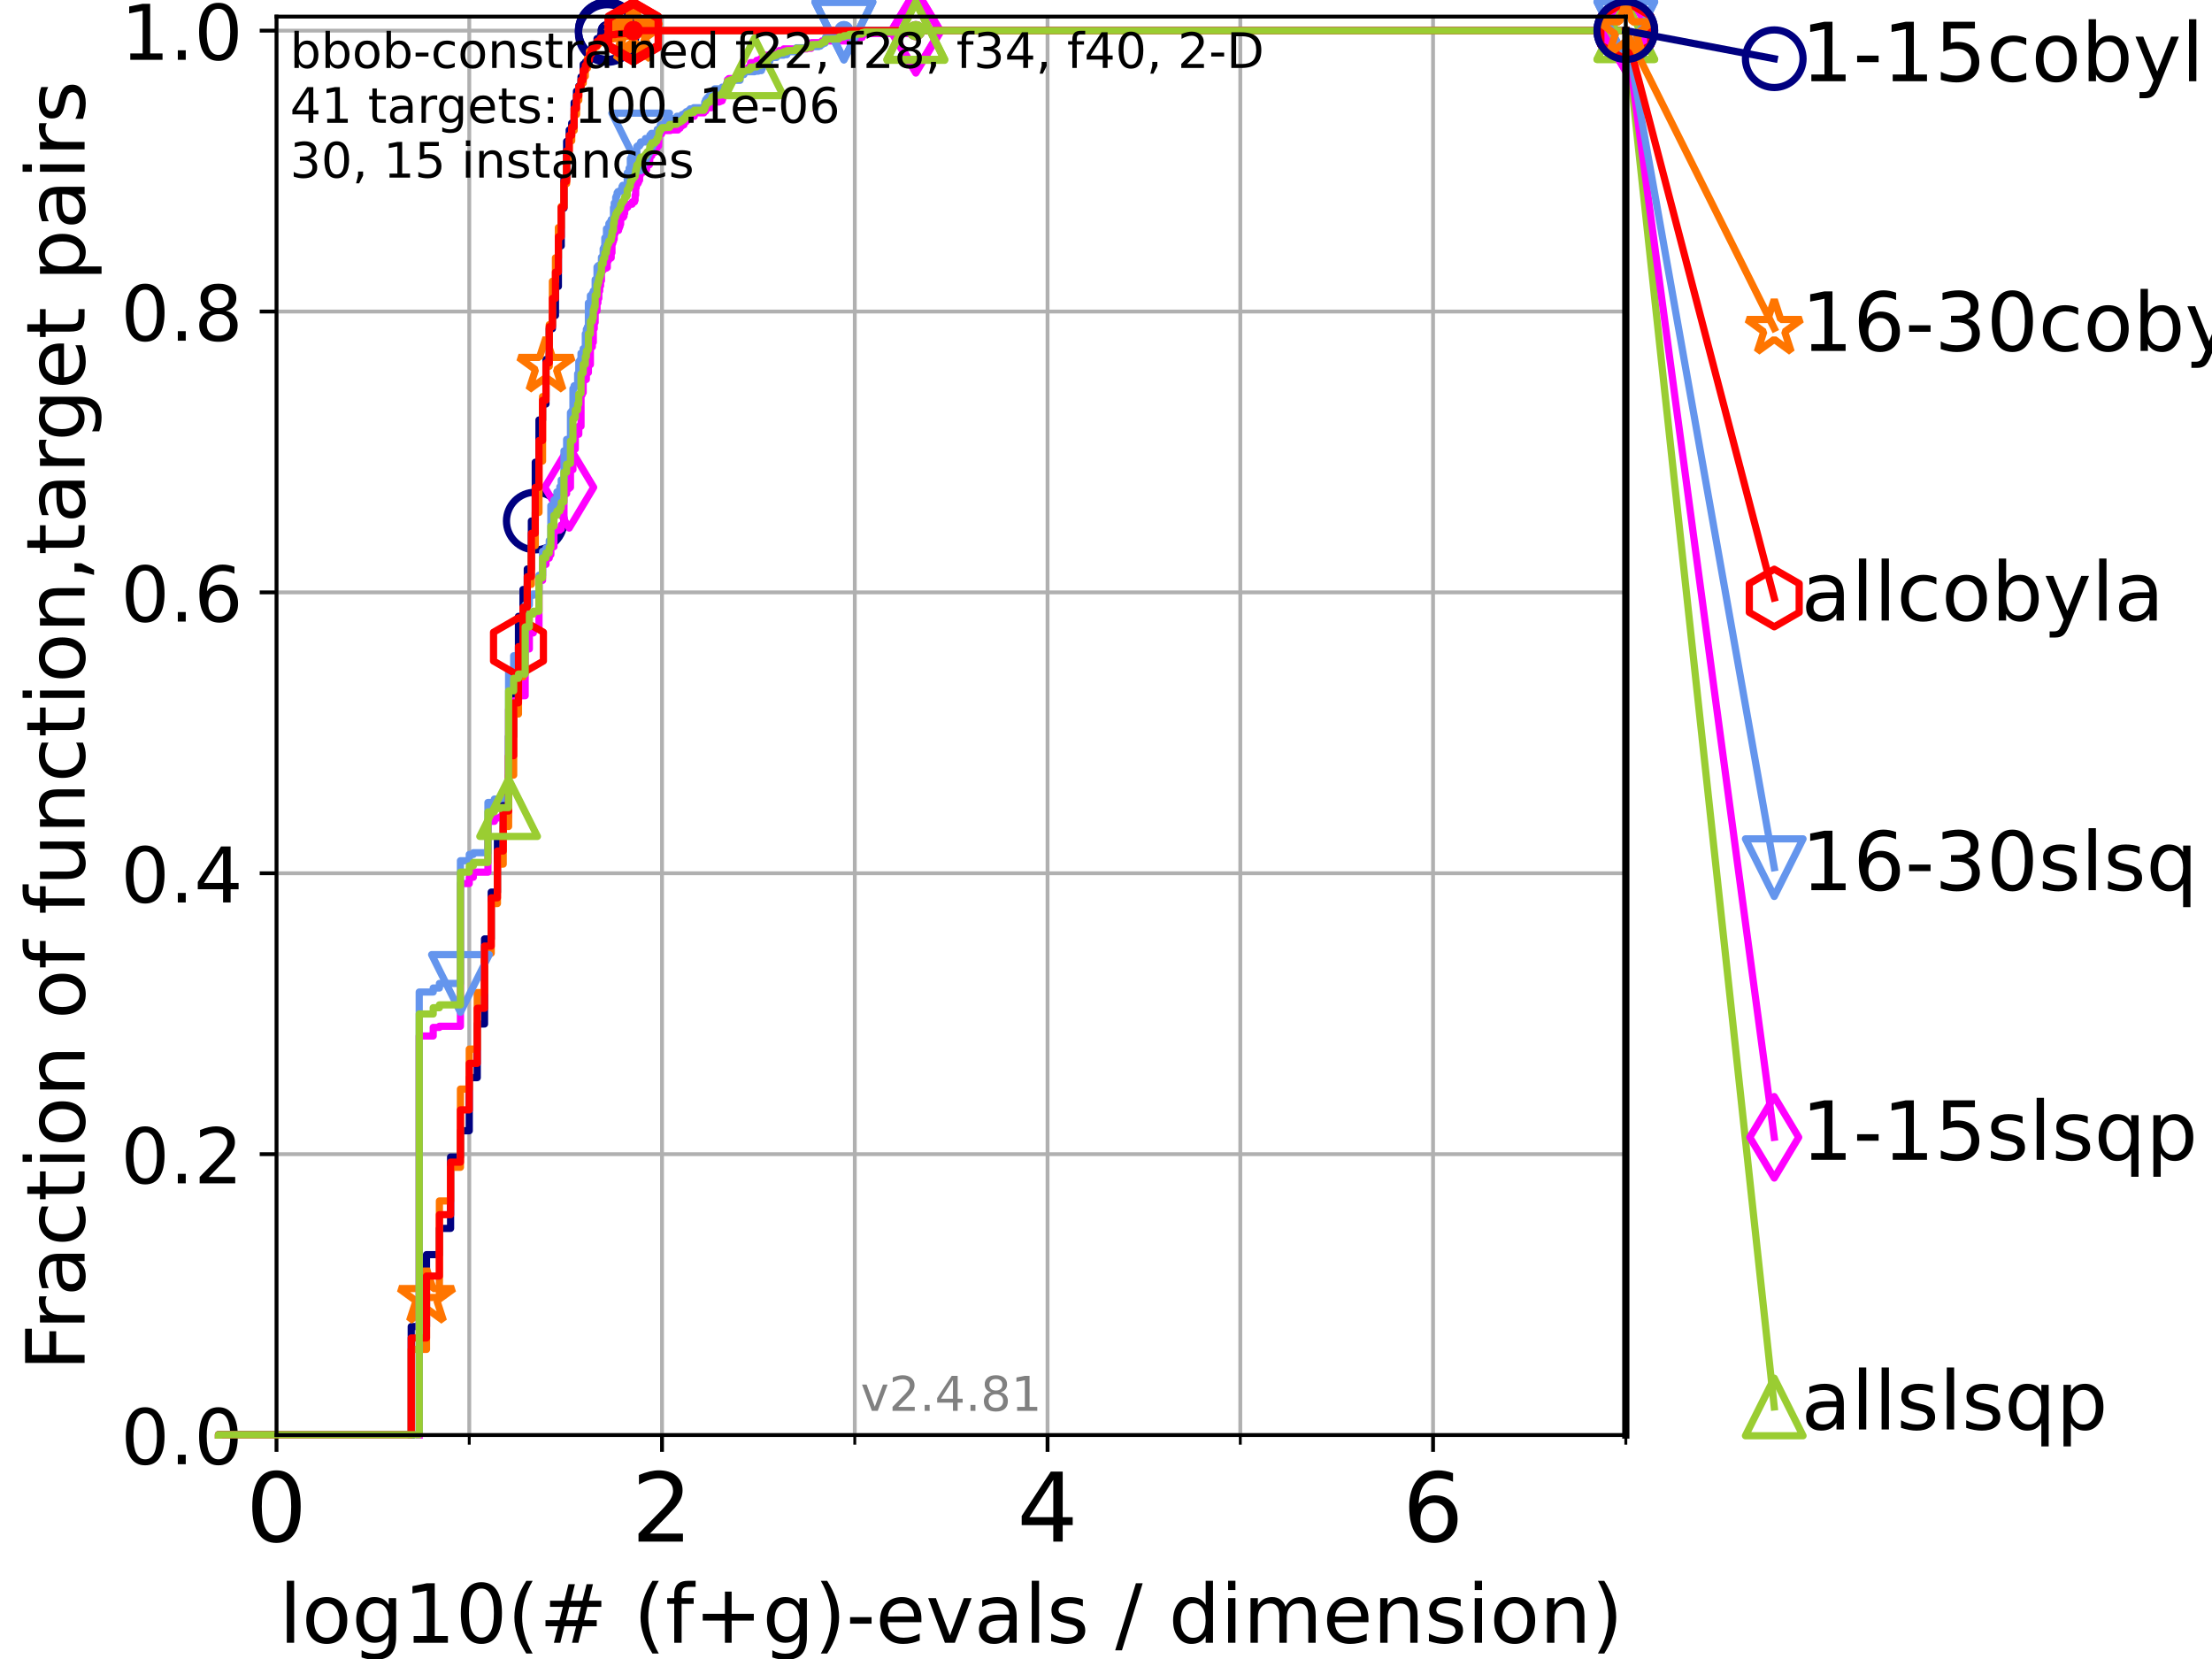 <?xml version="1.0" encoding="utf-8" standalone="no"?>
<!DOCTYPE svg PUBLIC "-//W3C//DTD SVG 1.1//EN"
  "http://www.w3.org/Graphics/SVG/1.1/DTD/svg11.dtd">
<!-- Created with matplotlib (https://matplotlib.org/) -->
<svg height="345.6pt" version="1.1" viewBox="0 0 460.8 345.6" width="460.8pt" xmlns="http://www.w3.org/2000/svg" xmlns:xlink="http://www.w3.org/1999/xlink">
 <defs>
  <style type="text/css">*{stroke-linecap:butt;stroke-linejoin:round;}</style>
 </defs>
 <g id="figure_1">
  <g id="patch_1">
   <path d="M 0 345.6 
L 460.8 345.6 
L 460.8 0 
L 0 0 
z
" style="fill:#ffffff;"/>
  </g>
  <g id="axes_1">
   <g id="patch_2">
    <path d="M 57.6 298.944 
L 338.688 298.944 
L 338.688 3.456 
L 57.6 3.456 
z
" style="fill:#ffffff;"/>
   </g>
   <g id="matplotlib.axis_1">
    <g id="xtick_1">
     <g id="line2d_1">
      <path clip-path="url(#p3d69445271)" d="M 57.6 298.944 
L 57.6 3.456 
" style="fill:none;stroke:#b0b0b0;stroke-linecap:square;stroke-width:0.8;"/>
     </g>
     <g id="line2d_2">
      <defs>
       <path d="M 0 0 
L 0 3.5 
" id="m77304c2684" style="stroke:#000000;stroke-width:0.8;"/>
      </defs>
      <g>
       <use style="stroke:#000000;stroke-width:0.8;" x="57.6" xlink:href="#m77304c2684" y="298.944"/>
      </g>
     </g>
     <g id="text_1">
      <!-- 0 -->
      <g transform="translate(51.237 321.141)scale(0.2 -0.2)">
       <defs>
        <path d="M 31.781 66.406 
Q 24.172 66.406 20.328 58.906 
Q 16.5 51.422 16.5 36.375 
Q 16.5 21.391 20.328 13.891 
Q 24.172 6.391 31.781 6.391 
Q 39.453 6.391 43.281 13.891 
Q 47.125 21.391 47.125 36.375 
Q 47.125 51.422 43.281 58.906 
Q 39.453 66.406 31.781 66.406 
z
M 31.781 74.219 
Q 44.047 74.219 50.516 64.516 
Q 56.984 54.828 56.984 36.375 
Q 56.984 17.969 50.516 8.266 
Q 44.047 -1.422 31.781 -1.422 
Q 19.531 -1.422 13.062 8.266 
Q 6.594 17.969 6.594 36.375 
Q 6.594 54.828 13.062 64.516 
Q 19.531 74.219 31.781 74.219 
z
" id="DejaVuSans-48"/>
       </defs>
       <use xlink:href="#DejaVuSans-48"/>
      </g>
     </g>
    </g>
    <g id="xtick_2">
     <g id="line2d_3">
      <path clip-path="url(#p3d69445271)" d="M 137.911 298.944 
L 137.911 3.456 
" style="fill:none;stroke:#b0b0b0;stroke-linecap:square;stroke-width:0.8;"/>
     </g>
     <g id="line2d_4">
      <g>
       <use style="stroke:#000000;stroke-width:0.8;" x="137.911" xlink:href="#m77304c2684" y="298.944"/>
      </g>
     </g>
     <g id="text_2">
      <!-- 2 -->
      <g transform="translate(131.548 321.141)scale(0.2 -0.2)">
       <defs>
        <path d="M 19.188 8.297 
L 53.609 8.297 
L 53.609 0 
L 7.328 0 
L 7.328 8.297 
Q 12.938 14.109 22.625 23.891 
Q 32.328 33.688 34.812 36.531 
Q 39.547 41.844 41.422 45.531 
Q 43.312 49.219 43.312 52.781 
Q 43.312 58.594 39.234 62.25 
Q 35.156 65.922 28.609 65.922 
Q 23.969 65.922 18.812 64.312 
Q 13.672 62.703 7.812 59.422 
L 7.812 69.391 
Q 13.766 71.781 18.938 73 
Q 24.125 74.219 28.422 74.219 
Q 39.75 74.219 46.484 68.547 
Q 53.219 62.891 53.219 53.422 
Q 53.219 48.922 51.531 44.891 
Q 49.859 40.875 45.406 35.406 
Q 44.188 33.984 37.641 27.219 
Q 31.109 20.453 19.188 8.297 
z
" id="DejaVuSans-50"/>
       </defs>
       <use xlink:href="#DejaVuSans-50"/>
      </g>
     </g>
    </g>
    <g id="xtick_3">
     <g id="line2d_5">
      <path clip-path="url(#p3d69445271)" d="M 218.222 298.944 
L 218.222 3.456 
" style="fill:none;stroke:#b0b0b0;stroke-linecap:square;stroke-width:0.8;"/>
     </g>
     <g id="line2d_6">
      <g>
       <use style="stroke:#000000;stroke-width:0.8;" x="218.222" xlink:href="#m77304c2684" y="298.944"/>
      </g>
     </g>
     <g id="text_3">
      <!-- 4 -->
      <g transform="translate(211.859 321.141)scale(0.2 -0.2)">
       <defs>
        <path d="M 37.797 64.312 
L 12.891 25.391 
L 37.797 25.391 
z
M 35.203 72.906 
L 47.609 72.906 
L 47.609 25.391 
L 58.016 25.391 
L 58.016 17.188 
L 47.609 17.188 
L 47.609 0 
L 37.797 0 
L 37.797 17.188 
L 4.891 17.188 
L 4.891 26.703 
z
" id="DejaVuSans-52"/>
       </defs>
       <use xlink:href="#DejaVuSans-52"/>
      </g>
     </g>
    </g>
    <g id="xtick_4">
     <g id="line2d_7">
      <path clip-path="url(#p3d69445271)" d="M 298.533 298.944 
L 298.533 3.456 
" style="fill:none;stroke:#b0b0b0;stroke-linecap:square;stroke-width:0.8;"/>
     </g>
     <g id="line2d_8">
      <g>
       <use style="stroke:#000000;stroke-width:0.8;" x="298.533" xlink:href="#m77304c2684" y="298.944"/>
      </g>
     </g>
     <g id="text_4">
      <!-- 6 -->
      <g transform="translate(292.17 321.141)scale(0.2 -0.2)">
       <defs>
        <path d="M 33.016 40.375 
Q 26.375 40.375 22.484 35.828 
Q 18.609 31.297 18.609 23.391 
Q 18.609 15.531 22.484 10.953 
Q 26.375 6.391 33.016 6.391 
Q 39.656 6.391 43.531 10.953 
Q 47.406 15.531 47.406 23.391 
Q 47.406 31.297 43.531 35.828 
Q 39.656 40.375 33.016 40.375 
z
M 52.594 71.297 
L 52.594 62.312 
Q 48.875 64.062 45.094 64.984 
Q 41.312 65.922 37.594 65.922 
Q 27.828 65.922 22.672 59.328 
Q 17.531 52.734 16.797 39.406 
Q 19.672 43.656 24.016 45.922 
Q 28.375 48.188 33.594 48.188 
Q 44.578 48.188 50.953 41.516 
Q 57.328 34.859 57.328 23.391 
Q 57.328 12.156 50.688 5.359 
Q 44.047 -1.422 33.016 -1.422 
Q 20.359 -1.422 13.672 8.266 
Q 6.984 17.969 6.984 36.375 
Q 6.984 53.656 15.188 63.938 
Q 23.391 74.219 37.203 74.219 
Q 40.922 74.219 44.703 73.484 
Q 48.484 72.75 52.594 71.297 
z
" id="DejaVuSans-54"/>
       </defs>
       <use xlink:href="#DejaVuSans-54"/>
      </g>
     </g>
    </g>
    <g id="xtick_5">
     <g id="line2d_9">
      <path clip-path="url(#p3d69445271)" d="M 97.755 298.944 
L 97.755 3.456 
" style="fill:none;stroke:#b0b0b0;stroke-linecap:square;stroke-width:0.8;"/>
     </g>
     <g id="line2d_10">
      <defs>
       <path d="M 0 0 
L 0 2 
" id="m21cd3cc2a8" style="stroke:#000000;stroke-width:0.6;"/>
      </defs>
      <g>
       <use style="stroke:#000000;stroke-width:0.6;" x="97.755" xlink:href="#m21cd3cc2a8" y="298.944"/>
      </g>
     </g>
    </g>
    <g id="xtick_6">
     <g id="line2d_11">
      <path clip-path="url(#p3d69445271)" d="M 178.066 298.944 
L 178.066 3.456 
" style="fill:none;stroke:#b0b0b0;stroke-linecap:square;stroke-width:0.8;"/>
     </g>
     <g id="line2d_12">
      <g>
       <use style="stroke:#000000;stroke-width:0.6;" x="178.066" xlink:href="#m21cd3cc2a8" y="298.944"/>
      </g>
     </g>
    </g>
    <g id="xtick_7">
     <g id="line2d_13">
      <path clip-path="url(#p3d69445271)" d="M 258.377 298.944 
L 258.377 3.456 
" style="fill:none;stroke:#b0b0b0;stroke-linecap:square;stroke-width:0.8;"/>
     </g>
     <g id="line2d_14">
      <g>
       <use style="stroke:#000000;stroke-width:0.6;" x="258.377" xlink:href="#m21cd3cc2a8" y="298.944"/>
      </g>
     </g>
    </g>
    <g id="xtick_8">
     <g id="line2d_15">
      <path clip-path="url(#p3d69445271)" d="M 338.688 298.944 
L 338.688 3.456 
" style="fill:none;stroke:#b0b0b0;stroke-linecap:square;stroke-width:0.8;"/>
     </g>
     <g id="line2d_16">
      <g>
       <use style="stroke:#000000;stroke-width:0.6;" x="338.688" xlink:href="#m21cd3cc2a8" y="298.944"/>
      </g>
     </g>
    </g>
    <g id="text_5">
     <!-- log10(# (f+g)-evals / dimension) -->
     <g transform="translate(58.145 342.218)scale(0.17 -0.17)">
      <defs>
       <path d="M 9.422 75.984 
L 18.406 75.984 
L 18.406 0 
L 9.422 0 
z
" id="DejaVuSans-108"/>
       <path d="M 30.609 48.391 
Q 23.391 48.391 19.188 42.75 
Q 14.984 37.109 14.984 27.297 
Q 14.984 17.484 19.156 11.844 
Q 23.344 6.203 30.609 6.203 
Q 37.797 6.203 41.984 11.859 
Q 46.188 17.531 46.188 27.297 
Q 46.188 37.016 41.984 42.703 
Q 37.797 48.391 30.609 48.391 
z
M 30.609 56 
Q 42.328 56 49.016 48.375 
Q 55.719 40.766 55.719 27.297 
Q 55.719 13.875 49.016 6.219 
Q 42.328 -1.422 30.609 -1.422 
Q 18.844 -1.422 12.172 6.219 
Q 5.516 13.875 5.516 27.297 
Q 5.516 40.766 12.172 48.375 
Q 18.844 56 30.609 56 
z
" id="DejaVuSans-111"/>
       <path d="M 45.406 27.984 
Q 45.406 37.75 41.375 43.109 
Q 37.359 48.484 30.078 48.484 
Q 22.859 48.484 18.828 43.109 
Q 14.797 37.75 14.797 27.984 
Q 14.797 18.266 18.828 12.891 
Q 22.859 7.516 30.078 7.516 
Q 37.359 7.516 41.375 12.891 
Q 45.406 18.266 45.406 27.984 
z
M 54.391 6.781 
Q 54.391 -7.172 48.188 -13.984 
Q 42 -20.797 29.203 -20.797 
Q 24.469 -20.797 20.266 -20.094 
Q 16.062 -19.391 12.109 -17.922 
L 12.109 -9.188 
Q 16.062 -11.328 19.922 -12.344 
Q 23.781 -13.375 27.781 -13.375 
Q 36.625 -13.375 41.016 -8.766 
Q 45.406 -4.156 45.406 5.172 
L 45.406 9.625 
Q 42.625 4.781 38.281 2.391 
Q 33.938 0 27.875 0 
Q 17.828 0 11.672 7.656 
Q 5.516 15.328 5.516 27.984 
Q 5.516 40.672 11.672 48.328 
Q 17.828 56 27.875 56 
Q 33.938 56 38.281 53.609 
Q 42.625 51.219 45.406 46.391 
L 45.406 54.688 
L 54.391 54.688 
z
" id="DejaVuSans-103"/>
       <path d="M 12.406 8.297 
L 28.516 8.297 
L 28.516 63.922 
L 10.984 60.406 
L 10.984 69.391 
L 28.422 72.906 
L 38.281 72.906 
L 38.281 8.297 
L 54.391 8.297 
L 54.391 0 
L 12.406 0 
z
" id="DejaVuSans-49"/>
       <path d="M 31 75.875 
Q 24.469 64.656 21.281 53.656 
Q 18.109 42.672 18.109 31.391 
Q 18.109 20.125 21.312 9.062 
Q 24.516 -2 31 -13.188 
L 23.188 -13.188 
Q 15.875 -1.703 12.234 9.375 
Q 8.594 20.453 8.594 31.391 
Q 8.594 42.281 12.203 53.312 
Q 15.828 64.359 23.188 75.875 
z
" id="DejaVuSans-40"/>
       <path d="M 51.125 44 
L 36.922 44 
L 32.812 27.688 
L 47.125 27.688 
z
M 43.797 71.781 
L 38.719 51.516 
L 52.984 51.516 
L 58.109 71.781 
L 65.922 71.781 
L 60.891 51.516 
L 76.125 51.516 
L 76.125 44 
L 58.984 44 
L 54.984 27.688 
L 70.516 27.688 
L 70.516 20.219 
L 53.078 20.219 
L 48 0 
L 40.188 0 
L 45.219 20.219 
L 30.906 20.219 
L 25.875 0 
L 18.016 0 
L 23.094 20.219 
L 7.719 20.219 
L 7.719 27.688 
L 24.906 27.688 
L 29 44 
L 13.281 44 
L 13.281 51.516 
L 30.906 51.516 
L 35.891 71.781 
z
" id="DejaVuSans-35"/>
       <path id="DejaVuSans-32"/>
       <path d="M 37.109 75.984 
L 37.109 68.5 
L 28.516 68.5 
Q 23.688 68.5 21.797 66.547 
Q 19.922 64.594 19.922 59.516 
L 19.922 54.688 
L 34.719 54.688 
L 34.719 47.703 
L 19.922 47.703 
L 19.922 0 
L 10.891 0 
L 10.891 47.703 
L 2.297 47.703 
L 2.297 54.688 
L 10.891 54.688 
L 10.891 58.5 
Q 10.891 67.625 15.141 71.797 
Q 19.391 75.984 28.609 75.984 
z
" id="DejaVuSans-102"/>
       <path d="M 46 62.703 
L 46 35.5 
L 73.188 35.5 
L 73.188 27.203 
L 46 27.203 
L 46 0 
L 37.797 0 
L 37.797 27.203 
L 10.594 27.203 
L 10.594 35.5 
L 37.797 35.5 
L 37.797 62.703 
z
" id="DejaVuSans-43"/>
       <path d="M 8.016 75.875 
L 15.828 75.875 
Q 23.141 64.359 26.781 53.312 
Q 30.422 42.281 30.422 31.391 
Q 30.422 20.453 26.781 9.375 
Q 23.141 -1.703 15.828 -13.188 
L 8.016 -13.188 
Q 14.5 -2 17.703 9.062 
Q 20.906 20.125 20.906 31.391 
Q 20.906 42.672 17.703 53.656 
Q 14.5 64.656 8.016 75.875 
z
" id="DejaVuSans-41"/>
       <path d="M 4.891 31.391 
L 31.203 31.391 
L 31.203 23.391 
L 4.891 23.391 
z
" id="DejaVuSans-45"/>
       <path d="M 56.203 29.594 
L 56.203 25.203 
L 14.891 25.203 
Q 15.484 15.922 20.484 11.062 
Q 25.484 6.203 34.422 6.203 
Q 39.594 6.203 44.453 7.469 
Q 49.312 8.734 54.109 11.281 
L 54.109 2.781 
Q 49.266 0.734 44.188 -0.344 
Q 39.109 -1.422 33.891 -1.422 
Q 20.797 -1.422 13.156 6.188 
Q 5.516 13.812 5.516 26.812 
Q 5.516 40.234 12.766 48.109 
Q 20.016 56 32.328 56 
Q 43.359 56 49.781 48.891 
Q 56.203 41.797 56.203 29.594 
z
M 47.219 32.234 
Q 47.125 39.594 43.094 43.984 
Q 39.062 48.391 32.422 48.391 
Q 24.906 48.391 20.391 44.141 
Q 15.875 39.891 15.188 32.172 
z
" id="DejaVuSans-101"/>
       <path d="M 2.984 54.688 
L 12.5 54.688 
L 29.594 8.797 
L 46.688 54.688 
L 56.203 54.688 
L 35.688 0 
L 23.484 0 
z
" id="DejaVuSans-118"/>
       <path d="M 34.281 27.484 
Q 23.391 27.484 19.188 25 
Q 14.984 22.516 14.984 16.5 
Q 14.984 11.719 18.141 8.906 
Q 21.297 6.109 26.703 6.109 
Q 34.188 6.109 38.703 11.406 
Q 43.219 16.703 43.219 25.484 
L 43.219 27.484 
z
M 52.203 31.203 
L 52.203 0 
L 43.219 0 
L 43.219 8.297 
Q 40.141 3.328 35.547 0.953 
Q 30.953 -1.422 24.312 -1.422 
Q 15.922 -1.422 10.953 3.297 
Q 6 8.016 6 15.922 
Q 6 25.141 12.172 29.828 
Q 18.359 34.516 30.609 34.516 
L 43.219 34.516 
L 43.219 35.406 
Q 43.219 41.609 39.141 45 
Q 35.062 48.391 27.688 48.391 
Q 23 48.391 18.547 47.266 
Q 14.109 46.141 10.016 43.891 
L 10.016 52.203 
Q 14.938 54.109 19.578 55.047 
Q 24.219 56 28.609 56 
Q 40.484 56 46.344 49.844 
Q 52.203 43.703 52.203 31.203 
z
" id="DejaVuSans-97"/>
       <path d="M 44.281 53.078 
L 44.281 44.578 
Q 40.484 46.531 36.375 47.5 
Q 32.281 48.484 27.875 48.484 
Q 21.188 48.484 17.844 46.438 
Q 14.5 44.391 14.5 40.281 
Q 14.5 37.156 16.891 35.375 
Q 19.281 33.594 26.516 31.984 
L 29.594 31.297 
Q 39.156 29.25 43.188 25.516 
Q 47.219 21.781 47.219 15.094 
Q 47.219 7.469 41.188 3.016 
Q 35.156 -1.422 24.609 -1.422 
Q 20.219 -1.422 15.453 -0.562 
Q 10.688 0.297 5.422 2 
L 5.422 11.281 
Q 10.406 8.688 15.234 7.391 
Q 20.062 6.109 24.812 6.109 
Q 31.156 6.109 34.562 8.281 
Q 37.984 10.453 37.984 14.406 
Q 37.984 18.062 35.516 20.016 
Q 33.062 21.969 24.703 23.781 
L 21.578 24.516 
Q 13.234 26.266 9.516 29.906 
Q 5.812 33.547 5.812 39.891 
Q 5.812 47.609 11.281 51.797 
Q 16.75 56 26.812 56 
Q 31.781 56 36.172 55.266 
Q 40.578 54.547 44.281 53.078 
z
" id="DejaVuSans-115"/>
       <path d="M 25.391 72.906 
L 33.688 72.906 
L 8.297 -9.281 
L 0 -9.281 
z
" id="DejaVuSans-47"/>
       <path d="M 45.406 46.391 
L 45.406 75.984 
L 54.391 75.984 
L 54.391 0 
L 45.406 0 
L 45.406 8.203 
Q 42.578 3.328 38.25 0.953 
Q 33.938 -1.422 27.875 -1.422 
Q 17.969 -1.422 11.734 6.484 
Q 5.516 14.406 5.516 27.297 
Q 5.516 40.188 11.734 48.094 
Q 17.969 56 27.875 56 
Q 33.938 56 38.25 53.625 
Q 42.578 51.266 45.406 46.391 
z
M 14.797 27.297 
Q 14.797 17.391 18.875 11.75 
Q 22.953 6.109 30.078 6.109 
Q 37.203 6.109 41.297 11.75 
Q 45.406 17.391 45.406 27.297 
Q 45.406 37.203 41.297 42.844 
Q 37.203 48.484 30.078 48.484 
Q 22.953 48.484 18.875 42.844 
Q 14.797 37.203 14.797 27.297 
z
" id="DejaVuSans-100"/>
       <path d="M 9.422 54.688 
L 18.406 54.688 
L 18.406 0 
L 9.422 0 
z
M 9.422 75.984 
L 18.406 75.984 
L 18.406 64.594 
L 9.422 64.594 
z
" id="DejaVuSans-105"/>
       <path d="M 52 44.188 
Q 55.375 50.25 60.062 53.125 
Q 64.75 56 71.094 56 
Q 79.641 56 84.281 50.016 
Q 88.922 44.047 88.922 33.016 
L 88.922 0 
L 79.891 0 
L 79.891 32.719 
Q 79.891 40.578 77.094 44.375 
Q 74.312 48.188 68.609 48.188 
Q 61.625 48.188 57.562 43.547 
Q 53.516 38.922 53.516 30.906 
L 53.516 0 
L 44.484 0 
L 44.484 32.719 
Q 44.484 40.625 41.703 44.406 
Q 38.922 48.188 33.109 48.188 
Q 26.219 48.188 22.156 43.531 
Q 18.109 38.875 18.109 30.906 
L 18.109 0 
L 9.078 0 
L 9.078 54.688 
L 18.109 54.688 
L 18.109 46.188 
Q 21.188 51.219 25.484 53.609 
Q 29.781 56 35.688 56 
Q 41.656 56 45.828 52.969 
Q 50 49.953 52 44.188 
z
" id="DejaVuSans-109"/>
       <path d="M 54.891 33.016 
L 54.891 0 
L 45.906 0 
L 45.906 32.719 
Q 45.906 40.484 42.875 44.328 
Q 39.844 48.188 33.797 48.188 
Q 26.516 48.188 22.312 43.547 
Q 18.109 38.922 18.109 30.906 
L 18.109 0 
L 9.078 0 
L 9.078 54.688 
L 18.109 54.688 
L 18.109 46.188 
Q 21.344 51.125 25.703 53.562 
Q 30.078 56 35.797 56 
Q 45.219 56 50.047 50.172 
Q 54.891 44.344 54.891 33.016 
z
" id="DejaVuSans-110"/>
      </defs>
      <use xlink:href="#DejaVuSans-108"/>
      <use x="27.783" xlink:href="#DejaVuSans-111"/>
      <use x="88.965" xlink:href="#DejaVuSans-103"/>
      <use x="152.441" xlink:href="#DejaVuSans-49"/>
      <use x="216.064" xlink:href="#DejaVuSans-48"/>
      <use x="279.688" xlink:href="#DejaVuSans-40"/>
      <use x="318.701" xlink:href="#DejaVuSans-35"/>
      <use x="402.49" xlink:href="#DejaVuSans-32"/>
      <use x="434.277" xlink:href="#DejaVuSans-40"/>
      <use x="473.291" xlink:href="#DejaVuSans-102"/>
      <use x="508.496" xlink:href="#DejaVuSans-43"/>
      <use x="592.285" xlink:href="#DejaVuSans-103"/>
      <use x="655.762" xlink:href="#DejaVuSans-41"/>
      <use x="694.775" xlink:href="#DejaVuSans-45"/>
      <use x="730.859" xlink:href="#DejaVuSans-101"/>
      <use x="792.383" xlink:href="#DejaVuSans-118"/>
      <use x="851.562" xlink:href="#DejaVuSans-97"/>
      <use x="912.842" xlink:href="#DejaVuSans-108"/>
      <use x="940.625" xlink:href="#DejaVuSans-115"/>
      <use x="992.725" xlink:href="#DejaVuSans-32"/>
      <use x="1024.512" xlink:href="#DejaVuSans-47"/>
      <use x="1058.203" xlink:href="#DejaVuSans-32"/>
      <use x="1089.99" xlink:href="#DejaVuSans-100"/>
      <use x="1153.467" xlink:href="#DejaVuSans-105"/>
      <use x="1181.25" xlink:href="#DejaVuSans-109"/>
      <use x="1278.662" xlink:href="#DejaVuSans-101"/>
      <use x="1340.186" xlink:href="#DejaVuSans-110"/>
      <use x="1403.564" xlink:href="#DejaVuSans-115"/>
      <use x="1455.664" xlink:href="#DejaVuSans-105"/>
      <use x="1483.447" xlink:href="#DejaVuSans-111"/>
      <use x="1544.629" xlink:href="#DejaVuSans-110"/>
      <use x="1608.008" xlink:href="#DejaVuSans-41"/>
     </g>
    </g>
   </g>
   <g id="matplotlib.axis_2">
    <g id="ytick_1">
     <g id="line2d_17">
      <path clip-path="url(#p3d69445271)" d="M 57.6 298.944 
L 338.688 298.944 
" style="fill:none;stroke:#b0b0b0;stroke-linecap:square;stroke-width:0.8;"/>
     </g>
     <g id="line2d_18">
      <defs>
       <path d="M 0 0 
L -3.5 0 
" id="md408a5c44c" style="stroke:#000000;stroke-width:0.8;"/>
      </defs>
      <g>
       <use style="stroke:#000000;stroke-width:0.8;" x="57.6" xlink:href="#md408a5c44c" y="298.944"/>
      </g>
     </g>
     <g id="text_6">
      <!-- 0.0 -->
      <g transform="translate(25.155 305.023)scale(0.16 -0.16)">
       <defs>
        <path d="M 10.688 12.406 
L 21 12.406 
L 21 0 
L 10.688 0 
z
" id="DejaVuSans-46"/>
       </defs>
       <use xlink:href="#DejaVuSans-48"/>
       <use x="63.623" xlink:href="#DejaVuSans-46"/>
       <use x="95.41" xlink:href="#DejaVuSans-48"/>
      </g>
     </g>
    </g>
    <g id="ytick_2">
     <g id="line2d_19">
      <path clip-path="url(#p3d69445271)" d="M 57.6 240.432 
L 338.688 240.432 
" style="fill:none;stroke:#b0b0b0;stroke-linecap:square;stroke-width:0.8;"/>
     </g>
     <g id="line2d_20">
      <g>
       <use style="stroke:#000000;stroke-width:0.8;" x="57.6" xlink:href="#md408a5c44c" y="240.432"/>
      </g>
     </g>
     <g id="text_7">
      <!-- 0.2 -->
      <g transform="translate(25.155 246.51)scale(0.16 -0.16)">
       <use xlink:href="#DejaVuSans-48"/>
       <use x="63.623" xlink:href="#DejaVuSans-46"/>
       <use x="95.41" xlink:href="#DejaVuSans-50"/>
      </g>
     </g>
    </g>
    <g id="ytick_3">
     <g id="line2d_21">
      <path clip-path="url(#p3d69445271)" d="M 57.6 181.919 
L 338.688 181.919 
" style="fill:none;stroke:#b0b0b0;stroke-linecap:square;stroke-width:0.8;"/>
     </g>
     <g id="line2d_22">
      <g>
       <use style="stroke:#000000;stroke-width:0.8;" x="57.6" xlink:href="#md408a5c44c" y="181.919"/>
      </g>
     </g>
     <g id="text_8">
      <!-- 0.4 -->
      <g transform="translate(25.155 187.998)scale(0.16 -0.16)">
       <use xlink:href="#DejaVuSans-48"/>
       <use x="63.623" xlink:href="#DejaVuSans-46"/>
       <use x="95.41" xlink:href="#DejaVuSans-52"/>
      </g>
     </g>
    </g>
    <g id="ytick_4">
     <g id="line2d_23">
      <path clip-path="url(#p3d69445271)" d="M 57.6 123.407 
L 338.688 123.407 
" style="fill:none;stroke:#b0b0b0;stroke-linecap:square;stroke-width:0.8;"/>
     </g>
     <g id="line2d_24">
      <g>
       <use style="stroke:#000000;stroke-width:0.8;" x="57.6" xlink:href="#md408a5c44c" y="123.407"/>
      </g>
     </g>
     <g id="text_9">
      <!-- 0.6 -->
      <g transform="translate(25.155 129.485)scale(0.16 -0.16)">
       <use xlink:href="#DejaVuSans-48"/>
       <use x="63.623" xlink:href="#DejaVuSans-46"/>
       <use x="95.41" xlink:href="#DejaVuSans-54"/>
      </g>
     </g>
    </g>
    <g id="ytick_5">
     <g id="line2d_25">
      <path clip-path="url(#p3d69445271)" d="M 57.6 64.894 
L 338.688 64.894 
" style="fill:none;stroke:#b0b0b0;stroke-linecap:square;stroke-width:0.8;"/>
     </g>
     <g id="line2d_26">
      <g>
       <use style="stroke:#000000;stroke-width:0.8;" x="57.6" xlink:href="#md408a5c44c" y="64.894"/>
      </g>
     </g>
     <g id="text_10">
      <!-- 0.8 -->
      <g transform="translate(25.155 70.973)scale(0.16 -0.16)">
       <defs>
        <path d="M 31.781 34.625 
Q 24.75 34.625 20.719 30.859 
Q 16.703 27.094 16.703 20.516 
Q 16.703 13.922 20.719 10.156 
Q 24.75 6.391 31.781 6.391 
Q 38.812 6.391 42.859 10.172 
Q 46.922 13.969 46.922 20.516 
Q 46.922 27.094 42.891 30.859 
Q 38.875 34.625 31.781 34.625 
z
M 21.922 38.812 
Q 15.578 40.375 12.031 44.719 
Q 8.5 49.078 8.5 55.328 
Q 8.5 64.062 14.719 69.141 
Q 20.953 74.219 31.781 74.219 
Q 42.672 74.219 48.875 69.141 
Q 55.078 64.062 55.078 55.328 
Q 55.078 49.078 51.531 44.719 
Q 48 40.375 41.703 38.812 
Q 48.828 37.156 52.797 32.312 
Q 56.781 27.484 56.781 20.516 
Q 56.781 9.906 50.312 4.234 
Q 43.844 -1.422 31.781 -1.422 
Q 19.734 -1.422 13.25 4.234 
Q 6.781 9.906 6.781 20.516 
Q 6.781 27.484 10.781 32.312 
Q 14.797 37.156 21.922 38.812 
z
M 18.312 54.391 
Q 18.312 48.734 21.844 45.562 
Q 25.391 42.391 31.781 42.391 
Q 38.141 42.391 41.719 45.562 
Q 45.312 48.734 45.312 54.391 
Q 45.312 60.062 41.719 63.234 
Q 38.141 66.406 31.781 66.406 
Q 25.391 66.406 21.844 63.234 
Q 18.312 60.062 18.312 54.391 
z
" id="DejaVuSans-56"/>
       </defs>
       <use xlink:href="#DejaVuSans-48"/>
       <use x="63.623" xlink:href="#DejaVuSans-46"/>
       <use x="95.41" xlink:href="#DejaVuSans-56"/>
      </g>
     </g>
    </g>
    <g id="ytick_6">
     <g id="line2d_27">
      <path clip-path="url(#p3d69445271)" d="M 57.6 6.382 
L 338.688 6.382 
" style="fill:none;stroke:#b0b0b0;stroke-linecap:square;stroke-width:0.8;"/>
     </g>
     <g id="line2d_28">
      <g>
       <use style="stroke:#000000;stroke-width:0.8;" x="57.6" xlink:href="#md408a5c44c" y="6.382"/>
      </g>
     </g>
     <g id="text_11">
      <!-- 1.0 -->
      <g transform="translate(25.155 12.46)scale(0.16 -0.16)">
       <use xlink:href="#DejaVuSans-49"/>
       <use x="63.623" xlink:href="#DejaVuSans-46"/>
       <use x="95.41" xlink:href="#DejaVuSans-48"/>
      </g>
     </g>
    </g>
    <g id="text_12">
     <!-- Fraction of function,target pairs -->
     <g transform="translate(17.62 285.585)rotate(-90)scale(0.17 -0.17)">
      <defs>
       <path d="M 9.812 72.906 
L 51.703 72.906 
L 51.703 64.594 
L 19.672 64.594 
L 19.672 43.109 
L 48.578 43.109 
L 48.578 34.812 
L 19.672 34.812 
L 19.672 0 
L 9.812 0 
z
" id="DejaVuSans-70"/>
       <path d="M 41.109 46.297 
Q 39.594 47.172 37.812 47.578 
Q 36.031 48 33.891 48 
Q 26.266 48 22.188 43.047 
Q 18.109 38.094 18.109 28.812 
L 18.109 0 
L 9.078 0 
L 9.078 54.688 
L 18.109 54.688 
L 18.109 46.188 
Q 20.953 51.172 25.484 53.578 
Q 30.031 56 36.531 56 
Q 37.453 56 38.578 55.875 
Q 39.703 55.766 41.062 55.516 
z
" id="DejaVuSans-114"/>
       <path d="M 48.781 52.594 
L 48.781 44.188 
Q 44.969 46.297 41.141 47.344 
Q 37.312 48.391 33.406 48.391 
Q 24.656 48.391 19.812 42.844 
Q 14.984 37.312 14.984 27.297 
Q 14.984 17.281 19.812 11.734 
Q 24.656 6.203 33.406 6.203 
Q 37.312 6.203 41.141 7.25 
Q 44.969 8.297 48.781 10.406 
L 48.781 2.094 
Q 45.016 0.344 40.984 -0.531 
Q 36.969 -1.422 32.422 -1.422 
Q 20.062 -1.422 12.781 6.344 
Q 5.516 14.109 5.516 27.297 
Q 5.516 40.672 12.859 48.328 
Q 20.219 56 33.016 56 
Q 37.156 56 41.109 55.141 
Q 45.062 54.297 48.781 52.594 
z
" id="DejaVuSans-99"/>
       <path d="M 18.312 70.219 
L 18.312 54.688 
L 36.812 54.688 
L 36.812 47.703 
L 18.312 47.703 
L 18.312 18.016 
Q 18.312 11.328 20.141 9.422 
Q 21.969 7.516 27.594 7.516 
L 36.812 7.516 
L 36.812 0 
L 27.594 0 
Q 17.188 0 13.234 3.875 
Q 9.281 7.766 9.281 18.016 
L 9.281 47.703 
L 2.688 47.703 
L 2.688 54.688 
L 9.281 54.688 
L 9.281 70.219 
z
" id="DejaVuSans-116"/>
       <path d="M 8.5 21.578 
L 8.5 54.688 
L 17.484 54.688 
L 17.484 21.922 
Q 17.484 14.156 20.5 10.266 
Q 23.531 6.391 29.594 6.391 
Q 36.859 6.391 41.078 11.031 
Q 45.312 15.672 45.312 23.688 
L 45.312 54.688 
L 54.297 54.688 
L 54.297 0 
L 45.312 0 
L 45.312 8.406 
Q 42.047 3.422 37.719 1 
Q 33.406 -1.422 27.688 -1.422 
Q 18.266 -1.422 13.375 4.438 
Q 8.5 10.297 8.5 21.578 
z
M 31.109 56 
z
" id="DejaVuSans-117"/>
       <path d="M 11.719 12.406 
L 22.016 12.406 
L 22.016 4 
L 14.016 -11.625 
L 7.719 -11.625 
L 11.719 4 
z
" id="DejaVuSans-44"/>
       <path d="M 18.109 8.203 
L 18.109 -20.797 
L 9.078 -20.797 
L 9.078 54.688 
L 18.109 54.688 
L 18.109 46.391 
Q 20.953 51.266 25.266 53.625 
Q 29.594 56 35.594 56 
Q 45.562 56 51.781 48.094 
Q 58.016 40.188 58.016 27.297 
Q 58.016 14.406 51.781 6.484 
Q 45.562 -1.422 35.594 -1.422 
Q 29.594 -1.422 25.266 0.953 
Q 20.953 3.328 18.109 8.203 
z
M 48.688 27.297 
Q 48.688 37.203 44.609 42.844 
Q 40.531 48.484 33.406 48.484 
Q 26.266 48.484 22.188 42.844 
Q 18.109 37.203 18.109 27.297 
Q 18.109 17.391 22.188 11.75 
Q 26.266 6.109 33.406 6.109 
Q 40.531 6.109 44.609 11.75 
Q 48.688 17.391 48.688 27.297 
z
" id="DejaVuSans-112"/>
      </defs>
      <use xlink:href="#DejaVuSans-70"/>
      <use x="50.27" xlink:href="#DejaVuSans-114"/>
      <use x="91.383" xlink:href="#DejaVuSans-97"/>
      <use x="152.662" xlink:href="#DejaVuSans-99"/>
      <use x="207.643" xlink:href="#DejaVuSans-116"/>
      <use x="246.852" xlink:href="#DejaVuSans-105"/>
      <use x="274.635" xlink:href="#DejaVuSans-111"/>
      <use x="335.816" xlink:href="#DejaVuSans-110"/>
      <use x="399.195" xlink:href="#DejaVuSans-32"/>
      <use x="430.982" xlink:href="#DejaVuSans-111"/>
      <use x="492.164" xlink:href="#DejaVuSans-102"/>
      <use x="527.369" xlink:href="#DejaVuSans-32"/>
      <use x="559.156" xlink:href="#DejaVuSans-102"/>
      <use x="594.361" xlink:href="#DejaVuSans-117"/>
      <use x="657.74" xlink:href="#DejaVuSans-110"/>
      <use x="721.119" xlink:href="#DejaVuSans-99"/>
      <use x="776.1" xlink:href="#DejaVuSans-116"/>
      <use x="815.309" xlink:href="#DejaVuSans-105"/>
      <use x="843.092" xlink:href="#DejaVuSans-111"/>
      <use x="904.273" xlink:href="#DejaVuSans-110"/>
      <use x="967.652" xlink:href="#DejaVuSans-44"/>
      <use x="999.439" xlink:href="#DejaVuSans-116"/>
      <use x="1038.648" xlink:href="#DejaVuSans-97"/>
      <use x="1099.928" xlink:href="#DejaVuSans-114"/>
      <use x="1139.291" xlink:href="#DejaVuSans-103"/>
      <use x="1202.768" xlink:href="#DejaVuSans-101"/>
      <use x="1264.291" xlink:href="#DejaVuSans-116"/>
      <use x="1303.5" xlink:href="#DejaVuSans-32"/>
      <use x="1335.287" xlink:href="#DejaVuSans-112"/>
      <use x="1398.764" xlink:href="#DejaVuSans-97"/>
      <use x="1460.043" xlink:href="#DejaVuSans-105"/>
      <use x="1487.826" xlink:href="#DejaVuSans-114"/>
      <use x="1528.939" xlink:href="#DejaVuSans-115"/>
     </g>
    </g>
   </g>
   <g id="line2d_29">
    <defs>
     <path d="M 0 1.5 
C 0.398 1.5 0.779 1.342 1.061 1.061 
C 1.342 0.779 1.5 0.398 1.5 0 
C 1.5 -0.398 1.342 -0.779 1.061 -1.061 
C 0.779 -1.342 0.398 -1.5 0 -1.5 
C -0.398 -1.5 -0.779 -1.342 -1.061 -1.061 
C -1.342 -0.779 -1.5 -0.398 -1.5 0 
C -1.5 0.398 -1.342 0.779 -1.061 1.061 
C -0.779 1.342 -0.398 1.5 0 1.5 
z
" id="mcf8ba84c0e" style="stroke:#000080;"/>
    </defs>
    <g>
     <use style="fill:#000080;stroke:#000080;" x="126.507" xlink:href="#mcf8ba84c0e" y="6.382"/>
     <use style="fill:#000080;stroke:#000080;" x="126.507" xlink:href="#mcf8ba84c0e" y="6.382"/>
    </g>
   </g>
   <g id="line2d_30">
    <path d="M 85.667 298.944 
L 85.667 276.348 
L 88.847 276.348 
L 88.847 261.363 
L 91.535 261.363 
L 91.535 255.892 
L 93.864 255.892 
L 93.864 241.026 
L 95.918 241.026 
L 95.918 235.555 
L 97.755 235.555 
L 97.755 224.495 
L 99.418 224.495 
L 99.418 213.316 
L 100.935 213.316 
L 100.935 195.596 
L 102.331 195.596 
L 102.331 185.844 
L 103.623 185.844 
L 103.623 174.546 
L 104.826 174.546 
L 104.826 165.745 
L 105.952 165.745 
L 105.952 153.376 
L 107.009 153.376 
L 107.009 144.1 
L 108.006 144.1 
L 108.006 128.402 
L 108.949 128.402 
L 108.949 122.812 
L 109.843 122.812 
L 109.843 118.531 
L 110.694 118.531 
L 110.694 108.541 
L 111.506 108.541 
L 111.506 96.291 
L 112.281 96.291 
L 112.281 87.49 
L 113.023 87.49 
L 113.023 84.16 
L 113.735 84.16 
L 113.735 74.884 
L 114.419 74.884 
L 114.419 68.462 
L 115.077 68.462 
L 115.077 65.727 
L 115.711 65.727 
L 115.711 59.661 
L 116.323 59.661 
L 116.323 51.217 
L 116.914 51.217 
L 116.914 43.368 
L 117.486 43.368 
L 117.486 37.303 
L 118.04 37.303 
L 118.04 29.454 
L 118.577 29.454 
L 118.577 27.075 
L 119.097 27.075 
L 119.097 25.648 
L 119.603 25.648 
L 119.603 21.367 
L 120.094 21.367 
L 120.094 18.988 
L 120.572 18.988 
L 120.572 17.918 
L 121.037 17.918 
L 121.037 16.015 
L 121.49 16.015 
L 121.49 13.398 
L 121.931 13.398 
L 121.931 12.923 
L 122.782 12.923 
L 122.782 11.971 
L 123.193 11.971 
L 123.193 9.949 
L 123.594 9.949 
L 123.594 9.474 
L 123.985 9.474 
L 123.985 9.355 
L 124.369 9.355 
L 124.369 8.047 
L 124.744 8.047 
L 124.744 7.928 
L 125.111 7.928 
L 125.111 7.214 
L 125.823 7.214 
L 125.823 6.976 
L 126.507 6.976 
L 126.507 6.382 
L 338.688 6.382 
" style="fill:none;stroke:#000080;stroke-linecap:square;stroke-width:1.5;"/>
   </g>
   <g id="line2d_31">
    <defs>
     <path d="M 0 6 
C 1.591 6 3.117 5.368 4.243 4.243 
C 5.368 3.117 6 1.591 6 0 
C 6 -1.591 5.368 -3.117 4.243 -4.243 
C 3.117 -5.368 1.591 -6 0 -6 
C -1.591 -6 -3.117 -5.368 -4.243 -4.243 
C -5.368 -3.117 -6 -1.591 -6 0 
C -6 1.591 -5.368 3.117 -4.243 4.243 
C -3.117 5.368 -1.591 6 0 6 
z
" id="m5cf966906d" style="stroke:#000080;stroke-width:1.5;"/>
    </defs>
    <g>
     <use style="fill-opacity:0;stroke:#000080;stroke-width:1.5;" x="111.506" xlink:href="#m5cf966906d" y="108.541"/>
     <use style="fill-opacity:0;stroke:#000080;stroke-width:1.5;" x="126.507" xlink:href="#m5cf966906d" y="6.976"/>
     <use style="fill-opacity:0;stroke:#000080;stroke-width:1.5;" x="126.507" xlink:href="#m5cf966906d" y="6.382"/>
     <use style="fill-opacity:0;stroke:#000080;stroke-width:1.5;" x="126.507" xlink:href="#m5cf966906d" y="6.382"/>
     <use style="fill-opacity:0;stroke:#000080;stroke-width:1.5;" x="338.688" xlink:href="#m5cf966906d" y="6.382"/>
    </g>
   </g>
   <g id="line2d_32">
    <path style="fill:none;stroke:#000080;stroke-linecap:square;stroke-width:1.5;"/>
    <g/>
   </g>
   <g id="line2d_33">
    <defs>
     <path d="M 0 1.5 
C 0.398 1.5 0.779 1.342 1.061 1.061 
C 1.342 0.779 1.5 0.398 1.5 0 
C 1.5 -0.398 1.342 -0.779 1.061 -1.061 
C 0.779 -1.342 0.398 -1.5 0 -1.5 
C -0.398 -1.5 -0.779 -1.342 -1.061 -1.061 
C -1.342 -0.779 -1.5 -0.398 -1.5 0 
C -1.5 0.398 -1.342 0.779 -1.061 1.061 
C -0.779 1.342 -0.398 1.5 0 1.5 
z
" id="m0c238c6a98" style="stroke:#ff00ff;"/>
    </defs>
    <g>
     <use style="fill:#ff00ff;stroke:#ff00ff;" x="190.784" xlink:href="#m0c238c6a98" y="6.382"/>
     <use style="fill:#ff00ff;stroke:#ff00ff;" x="190.784" xlink:href="#m0c238c6a98" y="6.382"/>
    </g>
   </g>
   <g id="line2d_34">
    <path d="M 87.33 298.944 
L 87.33 215.813 
L 90.243 215.813 
L 90.243 214.03 
L 91.535 214.03 
L 91.535 213.792 
L 95.918 213.792 
L 95.918 184.06 
L 97.755 184.06 
L 97.755 182.752 
L 98.606 182.752 
L 98.606 181.681 
L 101.647 181.681 
L 101.647 171.097 
L 102.989 171.097 
L 102.989 170.383 
L 104.235 170.383 
L 104.235 170.145 
L 105.952 170.145 
L 105.952 147.787 
L 107.009 147.787 
L 107.009 146.003 
L 108.006 146.003 
L 108.006 144.933 
L 109.402 144.933 
L 109.402 135.18 
L 110.274 135.18 
L 110.274 131.85 
L 111.105 131.85 
L 111.105 130.899 
L 112.281 130.899 
L 112.281 120.909 
L 113.023 120.909 
L 113.023 117.579 
L 113.735 117.579 
L 113.735 116.271 
L 114.419 116.271 
L 114.419 115.557 
L 114.751 115.557 
L 114.751 113.892 
L 115.397 113.892 
L 115.397 110.562 
L 116.02 110.562 
L 116.02 110.443 
L 116.621 110.443 
L 116.621 110.206 
L 116.914 110.206 
L 116.914 109.373 
L 117.203 109.373 
L 117.203 109.254 
L 117.486 109.254 
L 117.486 102.832 
L 118.04 102.832 
L 118.04 101.881 
L 118.31 101.881 
L 118.31 101.762 
L 118.577 101.762 
L 118.577 101.524 
L 118.839 101.524 
L 118.839 97.837 
L 119.352 97.837 
L 119.352 93.556 
L 119.85 93.556 
L 119.85 90.464 
L 120.572 90.464 
L 120.572 88.799 
L 121.037 88.799 
L 121.037 82.258 
L 121.265 82.258 
L 121.265 81.782 
L 121.49 81.782 
L 121.49 79.165 
L 121.931 79.165 
L 121.931 79.047 
L 122.148 79.047 
L 122.148 77.738 
L 122.362 77.738 
L 122.362 77.619 
L 122.573 77.619 
L 122.573 75.954 
L 122.989 75.954 
L 122.989 72.268 
L 123.394 72.268 
L 123.394 71.316 
L 123.594 71.316 
L 123.594 68.462 
L 123.791 68.462 
L 123.791 67.154 
L 123.985 67.154 
L 123.985 64.775 
L 124.369 64.775 
L 124.369 63.11 
L 124.557 63.11 
L 124.557 62.159 
L 124.744 62.159 
L 124.744 60.613 
L 124.928 60.613 
L 124.928 59.542 
L 125.111 59.542 
L 125.111 58.472 
L 125.292 58.472 
L 125.292 56.331 
L 125.648 56.331 
L 125.648 56.093 
L 125.823 56.093 
L 125.823 55.975 
L 125.996 55.975 
L 125.996 55.856 
L 126.338 55.856 
L 126.338 55.737 
L 126.507 55.737 
L 126.507 54.428 
L 126.674 54.428 
L 126.674 53.834 
L 127.165 53.834 
L 127.165 53.715 
L 127.326 53.715 
L 127.326 52.645 
L 127.485 52.645 
L 127.485 50.742 
L 127.643 50.742 
L 127.643 50.266 
L 127.799 50.266 
L 127.799 49.79 
L 127.954 49.79 
L 127.954 48.72 
L 128.108 48.72 
L 128.108 48.125 
L 128.411 48.125 
L 128.411 48.006 
L 128.856 48.006 
L 128.856 47.531 
L 129.002 47.531 
L 129.002 47.174 
L 129.147 47.174 
L 129.147 46.698 
L 129.291 46.698 
L 129.291 45.628 
L 129.433 45.628 
L 129.433 45.271 
L 129.853 45.271 
L 129.853 45.033 
L 129.991 45.033 
L 129.991 44.439 
L 130.128 44.439 
L 130.128 43.487 
L 130.264 43.487 
L 130.264 43.368 
L 130.532 43.368 
L 130.532 43.13 
L 130.796 43.13 
L 130.796 42.774 
L 130.927 42.774 
L 130.927 42.655 
L 131.056 42.655 
L 131.056 42.536 
L 131.691 42.536 
L 131.691 42.06 
L 132.182 42.06 
L 132.182 41.703 
L 132.303 41.703 
L 132.303 40.633 
L 132.423 40.633 
L 132.423 39.087 
L 132.542 39.087 
L 132.542 38.254 
L 132.894 38.254 
L 132.894 38.016 
L 133.01 38.016 
L 133.01 37.541 
L 133.239 37.541 
L 133.239 36.589 
L 133.353 36.589 
L 133.353 35.876 
L 134.019 35.876 
L 134.019 35.638 
L 134.236 35.638 
L 134.236 35.4 
L 134.661 35.4 
L 134.766 34.568 
L 134.87 34.568 
L 134.87 34.33 
L 135.281 34.33 
L 135.382 32.784 
L 135.482 32.784 
L 135.482 32.427 
L 135.78 32.427 
L 135.78 31.713 
L 136.457 31.713 
L 136.551 31 
L 136.832 31 
L 136.924 30.524 
L 137.016 30.524 
L 137.016 30.405 
L 137.199 30.405 
L 137.29 27.908 
L 137.823 27.908 
L 137.911 27.194 
L 139.652 27.194 
L 139.652 27.075 
L 141.235 27.075 
L 141.235 26.718 
L 141.662 26.718 
L 141.662 26.243 
L 142.079 26.243 
L 142.148 26.005 
L 142.486 26.005 
L 142.486 25.529 
L 142.686 25.529 
L 142.686 25.291 
L 143.015 25.291 
L 143.08 24.34 
L 143.464 24.34 
L 143.464 24.221 
L 144.63 24.221 
L 144.63 23.507 
L 146.644 23.507 
L 146.697 23.15 
L 147.01 23.15 
L 147.062 22.437 
L 148.161 22.437 
L 148.161 22.199 
L 148.354 22.199 
L 148.354 21.367 
L 148.686 21.367 
L 148.686 21.248 
L 149.824 21.248 
L 149.824 21.129 
L 150.129 21.129 
L 150.129 21.01 
L 150.429 21.01 
L 150.429 20.653 
L 150.557 20.653 
L 150.557 20.177 
L 150.725 20.177 
L 150.725 19.939 
L 150.933 19.939 
L 151.015 18.155 
L 151.219 18.155 
L 151.301 17.561 
L 151.502 17.561 
L 151.542 16.609 
L 151.819 16.609 
L 151.819 16.372 
L 153.178 16.372 
L 153.178 16.134 
L 153.538 16.134 
L 153.538 16.015 
L 154.167 16.015 
L 154.167 15.301 
L 154.406 15.301 
L 154.473 14.35 
L 155.489 14.35 
L 155.489 14.231 
L 156.083 14.231 
L 156.083 13.874 
L 156.358 13.874 
L 156.358 13.042 
L 157.642 13.042 
L 157.642 12.566 
L 158.059 12.566 
L 158.059 12.447 
L 158.573 12.447 
L 158.573 12.09 
L 158.942 12.09 
L 158.942 11.496 
L 161.192 11.496 
L 161.192 11.139 
L 162.174 11.139 
L 162.282 10.544 
L 163.206 10.544 
L 163.246 10.187 
L 168.063 10.187 
L 168.063 10.068 
L 168.983 10.068 
L 169.085 8.879 
L 171.212 8.879 
L 171.251 8.522 
L 176.848 8.522 
L 176.913 7.928 
L 178.75 7.928 
L 178.75 7.809 
L 179.601 7.809 
L 179.601 7.214 
L 180.082 7.214 
L 180.082 6.976 
L 190.478 6.976 
L 190.478 6.738 
L 190.784 6.738 
L 190.784 6.382 
L 338.688 6.382 
L 338.688 6.382 
" style="fill:none;stroke:#ff00ff;stroke-linecap:square;stroke-width:1.5;"/>
   </g>
   <g id="line2d_35">
    <defs>
     <path d="M -0 8.485 
L 5.091 0 
L 0 -8.485 
L -5.091 -0 
z
" id="mf140065942" style="stroke:#ff00ff;stroke-linejoin:miter;stroke-width:1.5;"/>
    </defs>
    <g>
     <use style="fill-opacity:0;stroke:#ff00ff;stroke-linejoin:miter;stroke-width:1.5;" x="118.577" xlink:href="#mf140065942" y="101.524"/>
     <use style="fill-opacity:0;stroke:#ff00ff;stroke-linejoin:miter;stroke-width:1.5;" x="190.784" xlink:href="#mf140065942" y="6.738"/>
     <use style="fill-opacity:0;stroke:#ff00ff;stroke-linejoin:miter;stroke-width:1.5;" x="190.784" xlink:href="#mf140065942" y="6.382"/>
     <use style="fill-opacity:0;stroke:#ff00ff;stroke-linejoin:miter;stroke-width:1.5;" x="190.784" xlink:href="#mf140065942" y="6.382"/>
     <use style="fill-opacity:0;stroke:#ff00ff;stroke-linejoin:miter;stroke-width:1.5;" x="338.688" xlink:href="#mf140065942" y="6.382"/>
    </g>
   </g>
   <g id="line2d_36">
    <path style="fill:none;stroke:#ff00ff;stroke-linecap:square;stroke-width:1.5;"/>
    <g/>
   </g>
   <g id="line2d_37">
    <defs>
     <path d="M 0 1.5 
C 0.398 1.5 0.779 1.342 1.061 1.061 
C 1.342 0.779 1.5 0.398 1.5 0 
C 1.5 -0.398 1.342 -0.779 1.061 -1.061 
C 0.779 -1.342 0.398 -1.5 0 -1.5 
C -0.398 -1.5 -0.779 -1.342 -1.061 -1.061 
C -1.342 -0.779 -1.5 -0.398 -1.5 0 
C -1.5 0.398 -1.342 0.779 -1.061 1.061 
C -0.779 1.342 -0.398 1.5 0 1.5 
z
" id="m255c79c0c4" style="stroke:#ff7500;"/>
    </defs>
    <g>
     <use style="fill:#ff7500;stroke:#ff7500;" x="131.938" xlink:href="#m255c79c0c4" y="6.382"/>
     <use style="fill:#ff7500;stroke:#ff7500;" x="131.938" xlink:href="#m255c79c0c4" y="6.382"/>
    </g>
   </g>
   <g id="line2d_38">
    <path d="M 45.512 298.944 
L 45.512 298.825 
L 85.667 298.825 
L 85.667 281.105 
L 88.847 281.105 
L 88.847 270.282 
L 91.535 270.282 
L 91.535 250.184 
L 93.864 250.184 
L 93.864 243.167 
L 95.918 243.167 
L 95.918 226.874 
L 97.755 226.874 
L 97.755 218.549 
L 99.418 218.549 
L 99.418 206.775 
L 100.935 206.775 
L 100.935 198.569 
L 102.331 198.569 
L 102.331 188.222 
L 103.623 188.222 
L 103.623 180.016 
L 104.826 180.016 
L 104.826 172.167 
L 105.952 172.167 
L 105.952 161.463 
L 107.009 161.463 
L 107.009 148.738 
L 108.006 148.738 
L 108.006 141.008 
L 108.949 141.008 
L 108.949 130.185 
L 109.843 130.185 
L 109.843 121.742 
L 110.694 121.742 
L 110.694 113.654 
L 111.506 113.654 
L 111.506 106.757 
L 112.281 106.757 
L 112.281 96.053 
L 113.023 96.053 
L 113.023 82.614 
L 113.735 82.614 
L 113.735 76.311 
L 114.419 76.311 
L 114.419 67.629 
L 115.077 67.629 
L 115.077 58.591 
L 115.711 58.591 
L 115.711 53.715 
L 116.323 53.715 
L 116.323 47.412 
L 116.914 47.412 
L 116.914 43.011 
L 117.486 43.011 
L 117.486 38.254 
L 118.04 38.254 
L 118.04 33.378 
L 118.577 33.378 
L 118.577 29.335 
L 119.097 29.335 
L 119.097 27.194 
L 119.603 27.194 
L 119.603 23.864 
L 120.094 23.864 
L 120.094 20.891 
L 120.572 20.891 
L 120.572 18.155 
L 121.037 18.155 
L 121.037 17.323 
L 121.49 17.323 
L 121.49 15.896 
L 121.931 15.896 
L 121.931 14.231 
L 122.362 14.231 
L 122.362 12.209 
L 122.782 12.209 
L 122.782 10.663 
L 123.193 10.663 
L 123.193 10.544 
L 123.594 10.544 
L 123.594 9.949 
L 123.985 9.949 
L 123.985 9.712 
L 124.369 9.712 
L 124.369 9.236 
L 124.744 9.236 
L 124.744 8.879 
L 125.111 8.879 
L 125.111 8.641 
L 126.507 8.641 
L 126.507 8.166 
L 127.485 8.166 
L 127.485 8.047 
L 128.108 8.047 
L 128.108 7.928 
L 128.411 7.928 
L 128.411 7.809 
L 129.002 7.809 
L 129.002 7.69 
L 129.574 7.69 
L 129.574 7.571 
L 131.691 7.571 
L 131.691 7.452 
L 131.938 7.452 
L 131.938 6.382 
L 338.688 6.382 
" style="fill:none;stroke:#ff7500;stroke-linecap:square;stroke-width:1.5;"/>
   </g>
   <g id="line2d_39">
    <defs>
     <path d="M 0 -6 
L -1.347 -1.854 
L -5.706 -1.854 
L -2.18 0.708 
L -3.527 4.854 
L -0 2.292 
L 3.527 4.854 
L 2.18 0.708 
L 5.706 -1.854 
L 1.347 -1.854 
z
" id="m0caeebedbb" style="stroke:#ff7500;stroke-linejoin:bevel;stroke-width:1.5;"/>
    </defs>
    <g>
     <use style="fill-opacity:0;stroke:#ff7500;stroke-linejoin:bevel;stroke-width:1.5;" x="88.847" xlink:href="#m0caeebedbb" y="270.282"/>
     <use style="fill-opacity:0;stroke:#ff7500;stroke-linejoin:bevel;stroke-width:1.5;" x="113.735" xlink:href="#m0caeebedbb" y="76.311"/>
     <use style="fill-opacity:0;stroke:#ff7500;stroke-linejoin:bevel;stroke-width:1.5;" x="131.938" xlink:href="#m0caeebedbb" y="7.452"/>
     <use style="fill-opacity:0;stroke:#ff7500;stroke-linejoin:bevel;stroke-width:1.5;" x="131.938" xlink:href="#m0caeebedbb" y="6.382"/>
     <use style="fill-opacity:0;stroke:#ff7500;stroke-linejoin:bevel;stroke-width:1.5;" x="131.938" xlink:href="#m0caeebedbb" y="6.382"/>
     <use style="fill-opacity:0;stroke:#ff7500;stroke-linejoin:bevel;stroke-width:1.5;" x="338.688" xlink:href="#m0caeebedbb" y="6.382"/>
    </g>
   </g>
   <g id="line2d_40">
    <path style="fill:none;stroke:#ff7500;stroke-linecap:square;stroke-width:1.5;"/>
    <g/>
   </g>
   <g id="line2d_41">
    <defs>
     <path d="M 0 1.5 
C 0.398 1.5 0.779 1.342 1.061 1.061 
C 1.342 0.779 1.5 0.398 1.5 0 
C 1.5 -0.398 1.342 -0.779 1.061 -1.061 
C 0.779 -1.342 0.398 -1.5 0 -1.5 
C -0.398 -1.5 -0.779 -1.342 -1.061 -1.061 
C -1.342 -0.779 -1.5 -0.398 -1.5 0 
C -1.5 0.398 -1.342 0.779 -1.061 1.061 
C -0.779 1.342 -0.398 1.5 0 1.5 
z
" id="m04452a80a7" style="stroke:#6495ed;"/>
    </defs>
    <g>
     <use style="fill:#6495ed;stroke:#6495ed;" x="175.797" xlink:href="#m04452a80a7" y="6.382"/>
     <use style="fill:#6495ed;stroke:#6495ed;" x="175.797" xlink:href="#m04452a80a7" y="6.382"/>
    </g>
   </g>
   <g id="line2d_42">
    <path d="M 45.512 298.944 
L 45.512 298.825 
L 87.33 298.825 
L 87.33 206.656 
L 90.243 206.656 
L 90.243 205.824 
L 91.535 205.824 
L 91.535 204.872 
L 95.918 204.872 
L 95.918 179.303 
L 97.755 179.303 
L 97.755 177.994 
L 98.606 177.994 
L 98.606 177.638 
L 101.647 177.638 
L 101.647 167.172 
L 102.989 167.172 
L 102.989 166.458 
L 104.235 166.458 
L 104.235 166.34 
L 105.952 166.34 
L 105.952 140.056 
L 107.009 140.056 
L 107.009 136.608 
L 108.006 136.608 
L 108.006 135.894 
L 109.402 135.894 
L 109.402 126.023 
L 110.274 126.023 
L 110.274 124.001 
L 111.105 124.001 
L 111.105 123.763 
L 112.281 123.763 
L 112.281 119.839 
L 113.023 119.839 
L 113.023 114.844 
L 113.735 114.844 
L 113.735 114.13 
L 114.419 114.13 
L 114.419 112.584 
L 114.751 112.584 
L 114.751 105.33 
L 115.397 105.33 
L 115.397 104.14 
L 116.02 104.14 
L 116.02 102.475 
L 116.621 102.475 
L 116.621 101.405 
L 116.914 101.405 
L 116.914 99.978 
L 117.203 99.978 
L 117.203 99.859 
L 117.486 99.859 
L 117.486 93.912 
L 118.04 93.912 
L 118.04 91.534 
L 118.839 91.534 
L 118.839 85.944 
L 119.097 85.944 
L 119.097 85.588 
L 119.352 85.588 
L 119.352 80.949 
L 119.603 80.949 
L 119.603 80.355 
L 120.335 80.355 
L 120.335 77.857 
L 120.572 77.857 
L 120.572 75.36 
L 120.806 75.36 
L 120.806 75.003 
L 121.037 75.003 
L 121.037 73.576 
L 121.49 73.576 
L 121.49 72.624 
L 121.931 72.624 
L 121.931 69.532 
L 122.148 69.532 
L 122.148 68.581 
L 122.362 68.581 
L 122.362 68.105 
L 122.573 68.105 
L 122.573 63.11 
L 122.989 63.11 
L 122.989 61.564 
L 123.394 61.564 
L 123.394 61.088 
L 123.594 61.088 
L 123.594 60.613 
L 123.985 60.613 
L 123.985 58.234 
L 124.369 58.234 
L 124.369 55.618 
L 124.557 55.618 
L 124.557 55.38 
L 124.744 55.38 
L 124.744 55.261 
L 125.111 55.261 
L 125.111 55.142 
L 125.292 55.142 
L 125.292 53.596 
L 125.648 53.596 
L 125.648 51.812 
L 125.823 51.812 
L 125.823 51.455 
L 125.996 51.455 
L 125.996 49.552 
L 126.168 49.552 
L 126.168 49.433 
L 126.338 49.433 
L 126.338 47.65 
L 126.839 47.65 
L 126.839 46.579 
L 127.003 46.579 
L 127.003 46.341 
L 127.326 46.341 
L 127.326 45.747 
L 127.799 45.747 
L 127.799 43.249 
L 127.954 43.249 
L 127.954 42.298 
L 128.26 42.298 
L 128.26 41.109 
L 128.411 41.109 
L 128.411 40.752 
L 128.561 40.752 
L 128.561 40.157 
L 128.709 40.157 
L 128.709 39.919 
L 129.291 39.919 
L 129.291 39.562 
L 129.574 39.562 
L 129.574 38.849 
L 129.714 38.849 
L 129.714 38.611 
L 130.532 38.611 
L 130.532 38.373 
L 130.665 38.373 
L 130.665 35.995 
L 131.056 35.995 
L 131.056 35.043 
L 131.313 35.043 
L 131.313 33.021 
L 131.566 33.021 
L 131.566 32.546 
L 131.815 32.546 
L 131.815 31.832 
L 132.66 31.832 
L 132.66 30.524 
L 132.777 30.524 
L 132.777 30.405 
L 133.239 30.405 
L 133.239 30.048 
L 133.466 30.048 
L 133.466 29.573 
L 134.45 29.573 
L 134.45 28.859 
L 135.281 28.859 
L 135.382 28.145 
L 135.682 28.145 
L 135.682 27.789 
L 136.924 27.789 
L 136.924 26.956 
L 137.469 26.956 
L 137.559 26.005 
L 139.334 26.005 
L 139.334 25.886 
L 139.494 25.886 
L 139.494 24.697 
L 141.018 24.697 
L 141.018 24.221 
L 142.079 24.221 
L 142.079 23.864 
L 142.486 23.864 
L 142.553 23.626 
L 142.95 23.626 
L 142.95 23.269 
L 143.401 23.269 
L 143.401 23.032 
L 143.779 23.032 
L 143.779 22.675 
L 144.511 22.675 
L 144.511 22.437 
L 146.644 22.437 
L 146.644 22.318 
L 146.802 22.318 
L 146.802 21.248 
L 147.01 21.248 
L 147.01 20.772 
L 147.267 20.772 
L 147.267 20.415 
L 147.62 20.415 
L 147.62 20.058 
L 147.967 20.058 
L 147.967 19.345 
L 148.306 19.345 
L 148.306 18.988 
L 148.639 18.988 
L 148.639 18.75 
L 148.873 18.75 
L 148.873 18.512 
L 150.429 18.512 
L 150.429 18.155 
L 151.138 18.155 
L 151.219 17.799 
L 151.422 17.799 
L 151.422 17.204 
L 152.246 17.204 
L 152.246 16.847 
L 152.737 16.847 
L 152.737 16.728 
L 154.167 16.728 
L 154.167 15.658 
L 154.406 15.658 
L 154.406 15.539 
L 154.972 15.539 
L 154.972 14.944 
L 157.186 14.944 
L 157.186 14.825 
L 157.976 14.825 
L 157.976 14.707 
L 158.626 14.707 
L 158.626 14.231 
L 158.837 14.231 
L 158.837 13.279 
L 159.227 13.279 
L 159.227 12.923 
L 160.274 12.923 
L 160.274 12.685 
L 160.394 12.685 
L 160.394 11.971 
L 161.757 11.971 
L 161.757 11.496 
L 163.246 11.496 
L 163.246 11.377 
L 163.926 11.377 
L 163.926 10.901 
L 164.102 10.901 
L 164.102 10.782 
L 165.908 10.782 
L 165.908 9.949 
L 168.063 9.949 
L 168.063 9.712 
L 170.54 9.712 
L 170.54 9.593 
L 170.899 9.593 
L 170.965 9.236 
L 171.353 9.236 
L 171.353 8.998 
L 171.871 8.998 
L 171.958 7.809 
L 174.785 7.809 
L 174.827 6.857 
L 175.688 6.857 
L 175.797 6.382 
L 338.688 6.382 
L 338.688 6.382 
" style="fill:none;stroke:#6495ed;stroke-linecap:square;stroke-width:1.5;"/>
   </g>
   <g id="line2d_43">
    <defs>
     <path d="M -0 6 
L 6 -6 
L -6 -6 
z
" id="m154d9771c0" style="stroke:#6495ed;stroke-linejoin:miter;stroke-width:1.5;"/>
    </defs>
    <g>
     <use style="fill-opacity:0;stroke:#6495ed;stroke-linejoin:miter;stroke-width:1.5;" x="95.918" xlink:href="#m154d9771c0" y="204.872"/>
     <use style="fill-opacity:0;stroke:#6495ed;stroke-linejoin:miter;stroke-width:1.5;" x="133.466" xlink:href="#m154d9771c0" y="29.573"/>
     <use style="fill-opacity:0;stroke:#6495ed;stroke-linejoin:miter;stroke-width:1.5;" x="175.797" xlink:href="#m154d9771c0" y="6.501"/>
     <use style="fill-opacity:0;stroke:#6495ed;stroke-linejoin:miter;stroke-width:1.5;" x="175.797" xlink:href="#m154d9771c0" y="6.382"/>
     <use style="fill-opacity:0;stroke:#6495ed;stroke-linejoin:miter;stroke-width:1.5;" x="175.797" xlink:href="#m154d9771c0" y="6.382"/>
     <use style="fill-opacity:0;stroke:#6495ed;stroke-linejoin:miter;stroke-width:1.5;" x="338.688" xlink:href="#m154d9771c0" y="6.382"/>
    </g>
   </g>
   <g id="line2d_44">
    <path style="fill:none;stroke:#6495ed;stroke-linecap:square;stroke-width:1.5;"/>
    <g/>
   </g>
   <g id="line2d_45">
    <defs>
     <path d="M 0 1.5 
C 0.398 1.5 0.779 1.342 1.061 1.061 
C 1.342 0.779 1.5 0.398 1.5 0 
C 1.5 -0.398 1.342 -0.779 1.061 -1.061 
C 0.779 -1.342 0.398 -1.5 0 -1.5 
C -0.398 -1.5 -0.779 -1.342 -1.061 -1.061 
C -1.342 -0.779 -1.5 -0.398 -1.5 0 
C -1.5 0.398 -1.342 0.779 -1.061 1.061 
C -0.779 1.342 -0.398 1.5 0 1.5 
z
" id="m7733578d84" style="stroke:#ff0000;"/>
    </defs>
    <g>
     <use style="fill:#ff0000;stroke:#ff0000;" x="131.938" xlink:href="#m7733578d84" y="6.382"/>
     <use style="fill:#ff0000;stroke:#ff0000;" x="131.938" xlink:href="#m7733578d84" y="6.382"/>
    </g>
   </g>
   <g id="line2d_46">
    <path d="M 45.512 298.944 
L 45.512 298.885 
L 85.667 298.885 
L 85.667 278.726 
L 88.847 278.726 
L 88.847 265.823 
L 91.535 265.823 
L 91.535 253.038 
L 93.864 253.038 
L 93.864 242.097 
L 95.918 242.097 
L 95.918 231.215 
L 97.755 231.215 
L 97.755 221.522 
L 99.418 221.522 
L 99.418 210.045 
L 100.935 210.045 
L 100.935 197.082 
L 102.331 197.082 
L 102.331 187.033 
L 103.623 187.033 
L 103.623 177.281 
L 104.826 177.281 
L 104.826 168.956 
L 105.952 168.956 
L 105.952 157.42 
L 107.009 157.42 
L 107.009 146.419 
L 108.006 146.419 
L 108.006 134.705 
L 108.949 134.705 
L 108.949 126.499 
L 109.843 126.499 
L 109.843 120.136 
L 110.694 120.136 
L 110.694 111.098 
L 111.506 111.098 
L 111.506 101.524 
L 112.281 101.524 
L 112.281 91.772 
L 113.023 91.772 
L 113.023 83.387 
L 113.735 83.387 
L 113.735 75.598 
L 114.419 75.598 
L 114.419 68.046 
L 115.077 68.046 
L 115.077 62.159 
L 115.711 62.159 
L 115.711 56.688 
L 116.323 56.688 
L 116.323 49.315 
L 116.914 49.315 
L 116.914 43.19 
L 117.486 43.19 
L 117.486 37.779 
L 118.04 37.779 
L 118.04 31.416 
L 118.577 31.416 
L 118.577 28.205 
L 119.097 28.205 
L 119.097 26.421 
L 119.603 26.421 
L 119.603 22.615 
L 120.094 22.615 
L 120.094 19.939 
L 120.572 19.939 
L 120.572 18.037 
L 121.037 18.037 
L 121.037 16.669 
L 121.49 16.669 
L 121.49 14.647 
L 121.931 14.647 
L 121.931 13.577 
L 122.362 13.577 
L 122.362 12.566 
L 122.782 12.566 
L 122.782 11.317 
L 123.193 11.317 
L 123.193 10.247 
L 123.594 10.247 
L 123.594 9.712 
L 123.985 9.712 
L 123.985 9.533 
L 124.369 9.533 
L 124.369 8.641 
L 124.744 8.641 
L 124.744 8.403 
L 125.111 8.403 
L 125.111 7.928 
L 125.823 7.928 
L 125.823 7.809 
L 126.507 7.809 
L 126.507 7.274 
L 127.485 7.274 
L 127.485 7.214 
L 128.108 7.214 
L 128.108 7.155 
L 128.411 7.155 
L 128.411 7.095 
L 129.002 7.095 
L 129.002 7.036 
L 129.574 7.036 
L 129.574 6.976 
L 131.691 6.976 
L 131.691 6.917 
L 131.938 6.917 
L 131.938 6.382 
L 338.688 6.382 
" style="fill:none;stroke:#ff0000;stroke-linecap:square;stroke-width:1.5;"/>
   </g>
   <g id="line2d_47">
    <defs>
     <path d="M 0 -6 
L -5.196 -3 
L -5.196 3 
L -0 6 
L 5.196 3 
L 5.196 -3 
z
" id="m09f979e325" style="stroke:#ff0000;stroke-linejoin:miter;stroke-width:1.5;"/>
    </defs>
    <g>
     <use style="fill-opacity:0;stroke:#ff0000;stroke-linejoin:miter;stroke-width:1.5;" x="108.006" xlink:href="#m09f979e325" y="134.705"/>
     <use style="fill-opacity:0;stroke:#ff0000;stroke-linejoin:miter;stroke-width:1.5;" x="131.938" xlink:href="#m09f979e325" y="6.917"/>
     <use style="fill-opacity:0;stroke:#ff0000;stroke-linejoin:miter;stroke-width:1.5;" x="131.938" xlink:href="#m09f979e325" y="6.917"/>
     <use style="fill-opacity:0;stroke:#ff0000;stroke-linejoin:miter;stroke-width:1.5;" x="131.938" xlink:href="#m09f979e325" y="6.382"/>
     <use style="fill-opacity:0;stroke:#ff0000;stroke-linejoin:miter;stroke-width:1.5;" x="131.938" xlink:href="#m09f979e325" y="6.382"/>
     <use style="fill-opacity:0;stroke:#ff0000;stroke-linejoin:miter;stroke-width:1.5;" x="338.688" xlink:href="#m09f979e325" y="6.382"/>
    </g>
   </g>
   <g id="line2d_48">
    <path style="fill:none;stroke:#ff0000;stroke-linecap:square;stroke-width:1.5;"/>
    <g/>
   </g>
   <g id="line2d_49">
    <defs>
     <path d="M 0 1.5 
C 0.398 1.5 0.779 1.342 1.061 1.061 
C 1.342 0.779 1.5 0.398 1.5 0 
C 1.5 -0.398 1.342 -0.779 1.061 -1.061 
C 0.779 -1.342 0.398 -1.5 0 -1.5 
C -0.398 -1.5 -0.779 -1.342 -1.061 -1.061 
C -1.342 -0.779 -1.5 -0.398 -1.5 0 
C -1.5 0.398 -1.342 0.779 -1.061 1.061 
C -0.779 1.342 -0.398 1.5 0 1.5 
z
" id="me23be82d21" style="stroke:#9acd32;"/>
    </defs>
    <g>
     <use style="fill:#9acd32;stroke:#9acd32;" x="190.784" xlink:href="#me23be82d21" y="6.382"/>
     <use style="fill:#9acd32;stroke:#9acd32;" x="190.784" xlink:href="#me23be82d21" y="6.382"/>
    </g>
   </g>
   <g id="line2d_50">
    <path d="M 45.512 298.944 
L 45.512 298.885 
L 87.33 298.885 
L 87.33 211.235 
L 90.243 211.235 
L 90.243 209.927 
L 91.535 209.927 
L 91.535 209.332 
L 95.918 209.332 
L 95.918 181.681 
L 97.755 181.681 
L 97.755 180.373 
L 98.606 180.373 
L 98.606 179.659 
L 101.647 179.659 
L 101.647 169.134 
L 102.989 169.134 
L 102.989 168.421 
L 104.235 168.421 
L 104.235 168.242 
L 105.952 168.242 
L 105.952 143.922 
L 107.009 143.922 
L 107.009 141.305 
L 108.006 141.305 
L 108.006 140.413 
L 109.402 140.413 
L 109.402 130.602 
L 110.274 130.602 
L 110.274 127.926 
L 111.105 127.926 
L 111.105 127.331 
L 112.281 127.331 
L 112.281 120.374 
L 113.023 120.374 
L 113.023 116.211 
L 113.735 116.211 
L 113.735 115.201 
L 114.419 115.201 
L 114.419 114.071 
L 114.751 114.071 
L 114.751 109.611 
L 115.397 109.611 
L 115.397 107.351 
L 116.02 107.351 
L 116.02 106.459 
L 116.621 106.459 
L 116.621 105.805 
L 116.914 105.805 
L 116.914 104.675 
L 117.203 104.675 
L 117.203 104.557 
L 117.486 104.557 
L 117.486 98.372 
L 118.04 98.372 
L 118.04 96.707 
L 118.577 96.648 
L 118.577 96.529 
L 118.839 96.529 
L 118.839 91.891 
L 119.097 91.891 
L 119.097 91.712 
L 119.352 91.712 
L 119.352 87.253 
L 119.603 87.253 
L 119.603 86.955 
L 119.85 86.955 
L 119.85 85.409 
L 120.335 85.409 
L 120.335 84.16 
L 120.572 84.16 
L 120.572 82.079 
L 120.806 82.079 
L 120.806 81.901 
L 121.037 81.901 
L 121.037 77.917 
L 121.265 77.917 
L 121.265 77.679 
L 121.49 77.679 
L 121.49 75.895 
L 121.931 75.895 
L 121.931 74.289 
L 122.148 74.289 
L 122.148 73.16 
L 122.362 73.16 
L 122.362 72.862 
L 122.573 72.862 
L 122.573 69.532 
L 122.989 69.532 
L 122.989 66.916 
L 123.394 66.916 
L 123.394 66.202 
L 123.594 66.202 
L 123.594 64.537 
L 123.791 64.537 
L 123.791 63.883 
L 123.985 63.883 
L 123.985 61.505 
L 124.369 61.505 
L 124.369 59.364 
L 124.557 59.364 
L 124.557 58.769 
L 124.744 58.769 
L 124.744 57.937 
L 124.928 57.937 
L 124.928 57.402 
L 125.111 57.402 
L 125.111 56.807 
L 125.292 56.807 
L 125.292 54.964 
L 125.648 54.964 
L 125.648 53.953 
L 125.823 53.953 
L 125.823 53.715 
L 125.996 53.715 
L 125.996 52.704 
L 126.338 52.645 
L 126.338 51.693 
L 126.507 51.693 
L 126.507 51.039 
L 126.674 51.039 
L 126.674 50.742 
L 126.839 50.742 
L 126.839 50.207 
L 127.003 50.207 
L 127.003 50.088 
L 127.326 50.028 
L 127.326 49.196 
L 127.485 49.196 
L 127.485 48.244 
L 127.643 48.244 
L 127.643 48.006 
L 127.799 48.006 
L 127.799 46.52 
L 127.954 46.52 
L 127.954 45.509 
L 128.108 45.509 
L 128.108 45.212 
L 128.26 45.212 
L 128.26 44.617 
L 128.411 44.617 
L 128.411 44.379 
L 128.561 44.379 
L 128.561 44.082 
L 128.709 44.082 
L 128.709 43.963 
L 128.856 43.963 
L 128.856 43.725 
L 129.002 43.725 
L 129.002 43.547 
L 129.147 43.547 
L 129.147 43.309 
L 129.291 43.309 
L 129.291 42.595 
L 129.433 42.595 
L 129.433 42.417 
L 129.574 42.417 
L 129.574 42.06 
L 129.714 42.06 
L 129.714 41.941 
L 129.853 41.941 
L 129.853 41.822 
L 129.991 41.822 
L 129.991 41.525 
L 130.128 41.525 
L 130.128 41.049 
L 130.532 40.99 
L 130.532 40.752 
L 130.665 40.752 
L 130.665 39.562 
L 130.796 39.562 
L 130.796 39.384 
L 131.056 39.325 
L 131.056 38.789 
L 131.313 38.789 
L 131.313 37.779 
L 131.566 37.779 
L 131.566 37.541 
L 131.691 37.541 
L 131.691 37.303 
L 131.815 37.303 
L 131.815 36.946 
L 132.182 36.946 
L 132.182 36.768 
L 132.303 36.768 
L 132.303 36.233 
L 132.423 36.233 
L 132.423 35.459 
L 132.542 35.459 
L 132.542 35.043 
L 132.66 35.043 
L 132.66 34.389 
L 132.894 34.33 
L 132.894 34.211 
L 133.01 34.211 
L 133.01 33.973 
L 133.239 33.973 
L 133.239 33.319 
L 133.353 33.319 
L 133.353 32.962 
L 133.466 32.962 
L 133.466 32.724 
L 134.019 32.724 
L 134.019 32.605 
L 134.236 32.605 
L 134.236 32.486 
L 134.45 32.486 
L 134.45 32.129 
L 134.661 32.129 
L 134.766 31.713 
L 134.87 31.713 
L 134.87 31.594 
L 135.281 31.594 
L 135.382 30.465 
L 135.482 30.465 
L 135.482 30.286 
L 135.682 30.286 
L 135.78 29.751 
L 136.457 29.751 
L 136.551 29.394 
L 136.832 29.394 
L 136.924 28.74 
L 137.199 28.681 
L 137.29 27.432 
L 137.469 27.432 
L 137.559 26.956 
L 137.823 26.956 
L 137.911 26.599 
L 139.494 26.54 
L 139.494 25.945 
L 141.018 25.886 
L 141.018 25.648 
L 141.235 25.648 
L 141.235 25.47 
L 141.662 25.47 
L 141.662 25.232 
L 142.079 25.232 
L 142.148 24.934 
L 142.486 24.934 
L 142.553 24.578 
L 142.686 24.578 
L 142.686 24.459 
L 142.95 24.459 
L 143.015 24.102 
L 143.08 24.102 
L 143.08 23.805 
L 143.401 23.805 
L 143.464 23.626 
L 143.779 23.626 
L 143.779 23.448 
L 144.511 23.448 
L 144.511 23.329 
L 144.63 23.329 
L 144.63 22.972 
L 146.644 22.972 
L 146.697 22.734 
L 146.802 22.734 
L 146.802 22.199 
L 147.01 22.199 
L 147.062 21.604 
L 147.267 21.604 
L 147.267 21.426 
L 147.62 21.426 
L 147.62 21.248 
L 147.967 21.248 
L 147.967 20.891 
L 148.161 20.891 
L 148.161 20.772 
L 148.306 20.772 
L 148.354 20.177 
L 148.639 20.177 
L 148.686 19.999 
L 148.873 19.999 
L 148.873 19.88 
L 150.129 19.82 
L 150.129 19.761 
L 150.429 19.761 
L 150.429 19.404 
L 150.557 19.404 
L 150.557 19.166 
L 150.725 19.166 
L 150.725 19.047 
L 150.933 19.047 
L 151.015 18.155 
L 151.138 18.155 
L 151.219 17.918 
L 151.301 17.918 
L 151.301 17.68 
L 151.422 17.68 
L 151.502 17.145 
L 151.542 17.145 
L 151.542 16.907 
L 151.819 16.907 
L 151.819 16.788 
L 152.246 16.788 
L 152.246 16.609 
L 153.178 16.55 
L 153.178 16.431 
L 154.167 16.372 
L 154.167 15.48 
L 154.406 15.48 
L 154.473 14.944 
L 154.972 14.944 
L 154.972 14.647 
L 156.083 14.588 
L 156.083 14.409 
L 156.358 14.409 
L 156.358 13.993 
L 157.642 13.934 
L 157.642 13.696 
L 158.059 13.636 
L 158.059 13.577 
L 158.573 13.577 
L 158.626 13.161 
L 158.837 13.161 
L 158.942 12.387 
L 159.227 12.387 
L 159.227 12.209 
L 160.274 12.209 
L 160.274 12.09 
L 160.394 12.09 
L 160.394 11.733 
L 161.192 11.733 
L 161.192 11.555 
L 161.757 11.555 
L 161.757 11.317 
L 162.282 11.258 
L 162.282 11.02 
L 163.206 11.02 
L 163.246 10.782 
L 163.926 10.782 
L 163.926 10.544 
L 165.908 10.485 
L 165.908 10.068 
L 168.063 10.068 
L 168.063 9.89 
L 168.983 9.89 
L 169.085 9.295 
L 170.899 9.236 
L 170.965 9.057 
L 171.212 9.057 
L 171.251 8.879 
L 171.353 8.879 
L 171.353 8.76 
L 171.871 8.76 
L 171.958 8.166 
L 174.796 8.106 
L 174.827 7.69 
L 175.688 7.69 
L 175.797 7.452 
L 176.913 7.393 
L 176.913 7.155 
L 179.601 7.095 
L 179.601 6.798 
L 180.082 6.798 
L 180.082 6.679 
L 190.478 6.679 
L 190.478 6.56 
L 190.784 6.56 
L 190.784 6.382 
L 338.688 6.382 
L 338.688 6.382 
" style="fill:none;stroke:#9acd32;stroke-linecap:square;stroke-width:1.5;"/>
   </g>
   <g id="line2d_51">
    <defs>
     <path d="M 0 -6 
L -6 6 
L 6 6 
z
" id="m173e06007e" style="stroke:#9acd32;stroke-linejoin:miter;stroke-width:1.5;"/>
    </defs>
    <g>
     <use style="fill-opacity:0;stroke:#9acd32;stroke-linejoin:miter;stroke-width:1.5;" x="105.952" xlink:href="#m173e06007e" y="168.242"/>
     <use style="fill-opacity:0;stroke:#9acd32;stroke-linejoin:miter;stroke-width:1.5;" x="157.186" xlink:href="#m173e06007e" y="13.934"/>
     <use style="fill-opacity:0;stroke:#9acd32;stroke-linejoin:miter;stroke-width:1.5;" x="190.784" xlink:href="#m173e06007e" y="6.56"/>
     <use style="fill-opacity:0;stroke:#9acd32;stroke-linejoin:miter;stroke-width:1.5;" x="190.784" xlink:href="#m173e06007e" y="6.382"/>
     <use style="fill-opacity:0;stroke:#9acd32;stroke-linejoin:miter;stroke-width:1.5;" x="190.784" xlink:href="#m173e06007e" y="6.382"/>
     <use style="fill-opacity:0;stroke:#9acd32;stroke-linejoin:miter;stroke-width:1.5;" x="338.688" xlink:href="#m173e06007e" y="6.382"/>
    </g>
   </g>
   <g id="line2d_52">
    <path style="fill:none;stroke:#9acd32;stroke-linecap:square;stroke-width:1.5;"/>
    <g/>
   </g>
   <g id="line2d_53">
    <path d="M 338.688 6.382 
L 369.608 293.093 
" style="fill:none;stroke:#9acd32;stroke-linecap:square;stroke-width:1.5;"/>
    <g>
     <use style="fill-opacity:0;stroke:#9acd32;stroke-linejoin:miter;stroke-width:1.5;" x="338.688" xlink:href="#m173e06007e" y="6.382"/>
     <use style="fill-opacity:0;stroke:#9acd32;stroke-linejoin:miter;stroke-width:1.5;" x="369.608" xlink:href="#m173e06007e" y="293.093"/>
    </g>
   </g>
   <g id="line2d_54">
    <path d="M 338.688 6.382 
L 369.608 236.921 
" style="fill:none;stroke:#ff00ff;stroke-linecap:square;stroke-width:1.5;"/>
    <g>
     <use style="fill-opacity:0;stroke:#ff00ff;stroke-linejoin:miter;stroke-width:1.5;" x="338.688" xlink:href="#mf140065942" y="6.382"/>
     <use style="fill-opacity:0;stroke:#ff00ff;stroke-linejoin:miter;stroke-width:1.5;" x="369.608" xlink:href="#mf140065942" y="236.921"/>
    </g>
   </g>
   <g id="line2d_55">
    <path d="M 338.688 6.382 
L 369.608 180.749 
" style="fill:none;stroke:#6495ed;stroke-linecap:square;stroke-width:1.5;"/>
    <g>
     <use style="fill-opacity:0;stroke:#6495ed;stroke-linejoin:miter;stroke-width:1.5;" x="338.688" xlink:href="#m154d9771c0" y="6.382"/>
     <use style="fill-opacity:0;stroke:#6495ed;stroke-linejoin:miter;stroke-width:1.5;" x="369.608" xlink:href="#m154d9771c0" y="180.749"/>
    </g>
   </g>
   <g id="line2d_56">
    <path d="M 338.688 6.382 
L 369.608 124.577 
" style="fill:none;stroke:#ff0000;stroke-linecap:square;stroke-width:1.5;"/>
    <g>
     <use style="fill-opacity:0;stroke:#ff0000;stroke-linejoin:miter;stroke-width:1.5;" x="338.688" xlink:href="#m09f979e325" y="6.382"/>
     <use style="fill-opacity:0;stroke:#ff0000;stroke-linejoin:miter;stroke-width:1.5;" x="369.608" xlink:href="#m09f979e325" y="124.577"/>
    </g>
   </g>
   <g id="line2d_57">
    <path d="M 338.688 6.382 
L 369.608 68.405 
" style="fill:none;stroke:#ff7500;stroke-linecap:square;stroke-width:1.5;"/>
    <g>
     <use style="fill-opacity:0;stroke:#ff7500;stroke-linejoin:bevel;stroke-width:1.5;" x="338.688" xlink:href="#m0caeebedbb" y="6.382"/>
     <use style="fill-opacity:0;stroke:#ff7500;stroke-linejoin:bevel;stroke-width:1.5;" x="369.608" xlink:href="#m0caeebedbb" y="68.405"/>
    </g>
   </g>
   <g id="line2d_58">
    <path d="M 338.688 6.382 
L 369.608 12.233 
" style="fill:none;stroke:#000080;stroke-linecap:square;stroke-width:1.5;"/>
    <g>
     <use style="fill-opacity:0;stroke:#000080;stroke-width:1.5;" x="338.688" xlink:href="#m5cf966906d" y="6.382"/>
     <use style="fill-opacity:0;stroke:#000080;stroke-width:1.5;" x="369.608" xlink:href="#m5cf966906d" y="12.233"/>
    </g>
   </g>
   <g id="line2d_59">
    <path d="M 338.688 298.944 
L 338.688 6.382 
" style="fill:none;stroke:#000000;stroke-linecap:square;stroke-width:1.5;"/>
   </g>
   <g id="patch_3">
    <path d="M 57.6 298.944 
L 57.6 3.456 
" style="fill:none;stroke:#000000;stroke-linecap:square;stroke-linejoin:miter;stroke-width:0.8;"/>
   </g>
   <g id="patch_4">
    <path d="M 338.688 298.944 
L 338.688 3.456 
" style="fill:none;stroke:#000000;stroke-linecap:square;stroke-linejoin:miter;stroke-width:0.8;"/>
   </g>
   <g id="patch_5">
    <path d="M 57.6 298.944 
L 338.688 298.944 
" style="fill:none;stroke:#000000;stroke-linecap:square;stroke-linejoin:miter;stroke-width:0.8;"/>
   </g>
   <g id="patch_6">
    <path d="M 57.6 3.456 
L 338.688 3.456 
" style="fill:none;stroke:#000000;stroke-linecap:square;stroke-linejoin:miter;stroke-width:0.8;"/>
   </g>
   <g id="text_13">
    <!-- allslsqp -->
    <g transform="translate(375.229 297.784)scale(0.17 -0.17)">
     <defs>
      <path d="M 14.797 27.297 
Q 14.797 17.391 18.875 11.75 
Q 22.953 6.109 30.078 6.109 
Q 37.203 6.109 41.297 11.75 
Q 45.406 17.391 45.406 27.297 
Q 45.406 37.203 41.297 42.844 
Q 37.203 48.484 30.078 48.484 
Q 22.953 48.484 18.875 42.844 
Q 14.797 37.203 14.797 27.297 
z
M 45.406 8.203 
Q 42.578 3.328 38.25 0.953 
Q 33.938 -1.422 27.875 -1.422 
Q 17.969 -1.422 11.734 6.484 
Q 5.516 14.406 5.516 27.297 
Q 5.516 40.188 11.734 48.094 
Q 17.969 56 27.875 56 
Q 33.938 56 38.25 53.625 
Q 42.578 51.266 45.406 46.391 
L 45.406 54.688 
L 54.391 54.688 
L 54.391 -20.797 
L 45.406 -20.797 
z
" id="DejaVuSans-113"/>
     </defs>
     <use xlink:href="#DejaVuSans-97"/>
     <use x="61.279" xlink:href="#DejaVuSans-108"/>
     <use x="89.062" xlink:href="#DejaVuSans-108"/>
     <use x="116.846" xlink:href="#DejaVuSans-115"/>
     <use x="168.945" xlink:href="#DejaVuSans-108"/>
     <use x="196.729" xlink:href="#DejaVuSans-115"/>
     <use x="248.828" xlink:href="#DejaVuSans-113"/>
     <use x="312.305" xlink:href="#DejaVuSans-112"/>
    </g>
   </g>
   <g id="text_14">
    <!-- 1-15slsqp -->
    <g transform="translate(375.229 241.612)scale(0.17 -0.17)">
     <defs>
      <path d="M 10.797 72.906 
L 49.516 72.906 
L 49.516 64.594 
L 19.828 64.594 
L 19.828 46.734 
Q 21.969 47.469 24.109 47.828 
Q 26.266 48.188 28.422 48.188 
Q 40.625 48.188 47.75 41.5 
Q 54.891 34.812 54.891 23.391 
Q 54.891 11.625 47.562 5.094 
Q 40.234 -1.422 26.906 -1.422 
Q 22.312 -1.422 17.547 -0.641 
Q 12.797 0.141 7.719 1.703 
L 7.719 11.625 
Q 12.109 9.234 16.797 8.062 
Q 21.484 6.891 26.703 6.891 
Q 35.156 6.891 40.078 11.328 
Q 45.016 15.766 45.016 23.391 
Q 45.016 31 40.078 35.438 
Q 35.156 39.891 26.703 39.891 
Q 22.75 39.891 18.812 39.016 
Q 14.891 38.141 10.797 36.281 
z
" id="DejaVuSans-53"/>
     </defs>
     <use xlink:href="#DejaVuSans-49"/>
     <use x="63.623" xlink:href="#DejaVuSans-45"/>
     <use x="99.707" xlink:href="#DejaVuSans-49"/>
     <use x="163.33" xlink:href="#DejaVuSans-53"/>
     <use x="226.953" xlink:href="#DejaVuSans-115"/>
     <use x="279.053" xlink:href="#DejaVuSans-108"/>
     <use x="306.836" xlink:href="#DejaVuSans-115"/>
     <use x="358.936" xlink:href="#DejaVuSans-113"/>
     <use x="422.412" xlink:href="#DejaVuSans-112"/>
    </g>
   </g>
   <g id="text_15">
    <!-- 16-30slsq -->
    <g transform="translate(375.229 185.44)scale(0.17 -0.17)">
     <defs>
      <path d="M 40.578 39.312 
Q 47.656 37.797 51.625 33 
Q 55.609 28.219 55.609 21.188 
Q 55.609 10.406 48.188 4.484 
Q 40.766 -1.422 27.094 -1.422 
Q 22.516 -1.422 17.656 -0.516 
Q 12.797 0.391 7.625 2.203 
L 7.625 11.719 
Q 11.719 9.328 16.594 8.109 
Q 21.484 6.891 26.812 6.891 
Q 36.078 6.891 40.938 10.547 
Q 45.797 14.203 45.797 21.188 
Q 45.797 27.641 41.281 31.266 
Q 36.766 34.906 28.719 34.906 
L 20.219 34.906 
L 20.219 43.016 
L 29.109 43.016 
Q 36.375 43.016 40.234 45.922 
Q 44.094 48.828 44.094 54.297 
Q 44.094 59.906 40.109 62.906 
Q 36.141 65.922 28.719 65.922 
Q 24.656 65.922 20.016 65.031 
Q 15.375 64.156 9.812 62.312 
L 9.812 71.094 
Q 15.438 72.656 20.344 73.438 
Q 25.25 74.219 29.594 74.219 
Q 40.828 74.219 47.359 69.109 
Q 53.906 64.016 53.906 55.328 
Q 53.906 49.266 50.438 45.094 
Q 46.969 40.922 40.578 39.312 
z
" id="DejaVuSans-51"/>
     </defs>
     <use xlink:href="#DejaVuSans-49"/>
     <use x="63.623" xlink:href="#DejaVuSans-54"/>
     <use x="127.246" xlink:href="#DejaVuSans-45"/>
     <use x="163.33" xlink:href="#DejaVuSans-51"/>
     <use x="226.953" xlink:href="#DejaVuSans-48"/>
     <use x="290.576" xlink:href="#DejaVuSans-115"/>
     <use x="342.676" xlink:href="#DejaVuSans-108"/>
     <use x="370.459" xlink:href="#DejaVuSans-115"/>
     <use x="422.559" xlink:href="#DejaVuSans-113"/>
    </g>
   </g>
   <g id="text_16">
    <!-- allcobyla -->
    <g transform="translate(375.229 129.268)scale(0.17 -0.17)">
     <defs>
      <path d="M 48.688 27.297 
Q 48.688 37.203 44.609 42.844 
Q 40.531 48.484 33.406 48.484 
Q 26.266 48.484 22.188 42.844 
Q 18.109 37.203 18.109 27.297 
Q 18.109 17.391 22.188 11.75 
Q 26.266 6.109 33.406 6.109 
Q 40.531 6.109 44.609 11.75 
Q 48.688 17.391 48.688 27.297 
z
M 18.109 46.391 
Q 20.953 51.266 25.266 53.625 
Q 29.594 56 35.594 56 
Q 45.562 56 51.781 48.094 
Q 58.016 40.188 58.016 27.297 
Q 58.016 14.406 51.781 6.484 
Q 45.562 -1.422 35.594 -1.422 
Q 29.594 -1.422 25.266 0.953 
Q 20.953 3.328 18.109 8.203 
L 18.109 0 
L 9.078 0 
L 9.078 75.984 
L 18.109 75.984 
z
" id="DejaVuSans-98"/>
      <path d="M 32.172 -5.078 
Q 28.375 -14.844 24.75 -17.812 
Q 21.141 -20.797 15.094 -20.797 
L 7.906 -20.797 
L 7.906 -13.281 
L 13.188 -13.281 
Q 16.891 -13.281 18.938 -11.516 
Q 21 -9.766 23.484 -3.219 
L 25.094 0.875 
L 2.984 54.688 
L 12.5 54.688 
L 29.594 11.922 
L 46.688 54.688 
L 56.203 54.688 
z
" id="DejaVuSans-121"/>
     </defs>
     <use xlink:href="#DejaVuSans-97"/>
     <use x="61.279" xlink:href="#DejaVuSans-108"/>
     <use x="89.062" xlink:href="#DejaVuSans-108"/>
     <use x="116.846" xlink:href="#DejaVuSans-99"/>
     <use x="171.826" xlink:href="#DejaVuSans-111"/>
     <use x="233.008" xlink:href="#DejaVuSans-98"/>
     <use x="296.484" xlink:href="#DejaVuSans-121"/>
     <use x="355.664" xlink:href="#DejaVuSans-108"/>
     <use x="383.447" xlink:href="#DejaVuSans-97"/>
    </g>
   </g>
   <g id="text_17">
    <!-- 16-30coby -->
    <g transform="translate(375.229 73.096)scale(0.17 -0.17)">
     <use xlink:href="#DejaVuSans-49"/>
     <use x="63.623" xlink:href="#DejaVuSans-54"/>
     <use x="127.246" xlink:href="#DejaVuSans-45"/>
     <use x="163.33" xlink:href="#DejaVuSans-51"/>
     <use x="226.953" xlink:href="#DejaVuSans-48"/>
     <use x="290.576" xlink:href="#DejaVuSans-99"/>
     <use x="345.557" xlink:href="#DejaVuSans-111"/>
     <use x="406.738" xlink:href="#DejaVuSans-98"/>
     <use x="470.215" xlink:href="#DejaVuSans-121"/>
    </g>
   </g>
   <g id="text_18">
    <!-- 1-15cobyl -->
    <g transform="translate(375.229 16.924)scale(0.17 -0.17)">
     <use xlink:href="#DejaVuSans-49"/>
     <use x="63.623" xlink:href="#DejaVuSans-45"/>
     <use x="99.707" xlink:href="#DejaVuSans-49"/>
     <use x="163.33" xlink:href="#DejaVuSans-53"/>
     <use x="226.953" xlink:href="#DejaVuSans-99"/>
     <use x="281.934" xlink:href="#DejaVuSans-111"/>
     <use x="343.115" xlink:href="#DejaVuSans-98"/>
     <use x="406.592" xlink:href="#DejaVuSans-121"/>
     <use x="465.771" xlink:href="#DejaVuSans-108"/>
    </g>
   </g>
   <g id="text_19">
    <!-- bbob-constrained f22, f28, f34, f40, 2-D -->
    <g transform="translate(60.411 14.161)scale(0.102 -0.102)">
     <defs>
      <path d="M 19.672 64.797 
L 19.672 8.109 
L 31.594 8.109 
Q 46.688 8.109 53.688 14.938 
Q 60.688 21.781 60.688 36.531 
Q 60.688 51.172 53.688 57.984 
Q 46.688 64.797 31.594 64.797 
z
M 9.812 72.906 
L 30.078 72.906 
Q 51.266 72.906 61.172 64.094 
Q 71.094 55.281 71.094 36.531 
Q 71.094 17.672 61.125 8.828 
Q 51.172 0 30.078 0 
L 9.812 0 
z
" id="DejaVuSans-68"/>
     </defs>
     <use xlink:href="#DejaVuSans-98"/>
     <use x="63.477" xlink:href="#DejaVuSans-98"/>
     <use x="126.953" xlink:href="#DejaVuSans-111"/>
     <use x="188.135" xlink:href="#DejaVuSans-98"/>
     <use x="251.611" xlink:href="#DejaVuSans-45"/>
     <use x="287.695" xlink:href="#DejaVuSans-99"/>
     <use x="342.676" xlink:href="#DejaVuSans-111"/>
     <use x="403.857" xlink:href="#DejaVuSans-110"/>
     <use x="467.236" xlink:href="#DejaVuSans-115"/>
     <use x="519.336" xlink:href="#DejaVuSans-116"/>
     <use x="558.545" xlink:href="#DejaVuSans-114"/>
     <use x="599.658" xlink:href="#DejaVuSans-97"/>
     <use x="660.938" xlink:href="#DejaVuSans-105"/>
     <use x="688.721" xlink:href="#DejaVuSans-110"/>
     <use x="752.1" xlink:href="#DejaVuSans-101"/>
     <use x="813.623" xlink:href="#DejaVuSans-100"/>
     <use x="877.1" xlink:href="#DejaVuSans-32"/>
     <use x="908.887" xlink:href="#DejaVuSans-102"/>
     <use x="944.092" xlink:href="#DejaVuSans-50"/>
     <use x="1007.715" xlink:href="#DejaVuSans-50"/>
     <use x="1071.338" xlink:href="#DejaVuSans-44"/>
     <use x="1103.125" xlink:href="#DejaVuSans-32"/>
     <use x="1134.912" xlink:href="#DejaVuSans-102"/>
     <use x="1170.117" xlink:href="#DejaVuSans-50"/>
     <use x="1233.74" xlink:href="#DejaVuSans-56"/>
     <use x="1297.363" xlink:href="#DejaVuSans-44"/>
     <use x="1329.15" xlink:href="#DejaVuSans-32"/>
     <use x="1360.938" xlink:href="#DejaVuSans-102"/>
     <use x="1396.143" xlink:href="#DejaVuSans-51"/>
     <use x="1459.766" xlink:href="#DejaVuSans-52"/>
     <use x="1523.389" xlink:href="#DejaVuSans-44"/>
     <use x="1555.176" xlink:href="#DejaVuSans-32"/>
     <use x="1586.963" xlink:href="#DejaVuSans-102"/>
     <use x="1622.168" xlink:href="#DejaVuSans-52"/>
     <use x="1685.791" xlink:href="#DejaVuSans-48"/>
     <use x="1749.414" xlink:href="#DejaVuSans-44"/>
     <use x="1781.201" xlink:href="#DejaVuSans-32"/>
     <use x="1812.988" xlink:href="#DejaVuSans-50"/>
     <use x="1876.611" xlink:href="#DejaVuSans-45"/>
     <use x="1912.695" xlink:href="#DejaVuSans-68"/>
    </g>
    <!-- 41 targets: 100..1e-06 -->
    <g transform="translate(60.411 25.583)scale(0.102 -0.102)">
     <defs>
      <path d="M 11.719 12.406 
L 22.016 12.406 
L 22.016 0 
L 11.719 0 
z
M 11.719 51.703 
L 22.016 51.703 
L 22.016 39.312 
L 11.719 39.312 
z
" id="DejaVuSans-58"/>
     </defs>
     <use xlink:href="#DejaVuSans-52"/>
     <use x="63.623" xlink:href="#DejaVuSans-49"/>
     <use x="127.246" xlink:href="#DejaVuSans-32"/>
     <use x="159.033" xlink:href="#DejaVuSans-116"/>
     <use x="198.242" xlink:href="#DejaVuSans-97"/>
     <use x="259.521" xlink:href="#DejaVuSans-114"/>
     <use x="298.885" xlink:href="#DejaVuSans-103"/>
     <use x="362.361" xlink:href="#DejaVuSans-101"/>
     <use x="423.885" xlink:href="#DejaVuSans-116"/>
     <use x="463.094" xlink:href="#DejaVuSans-115"/>
     <use x="515.193" xlink:href="#DejaVuSans-58"/>
     <use x="548.885" xlink:href="#DejaVuSans-32"/>
     <use x="580.672" xlink:href="#DejaVuSans-49"/>
     <use x="644.295" xlink:href="#DejaVuSans-48"/>
     <use x="707.918" xlink:href="#DejaVuSans-48"/>
     <use x="771.541" xlink:href="#DejaVuSans-46"/>
     <use x="803.328" xlink:href="#DejaVuSans-46"/>
     <use x="835.115" xlink:href="#DejaVuSans-49"/>
     <use x="898.738" xlink:href="#DejaVuSans-101"/>
     <use x="960.262" xlink:href="#DejaVuSans-45"/>
     <use x="996.346" xlink:href="#DejaVuSans-48"/>
     <use x="1059.969" xlink:href="#DejaVuSans-54"/>
    </g>
    <!-- 30, 15 instances -->
    <g transform="translate(60.411 37.005)scale(0.102 -0.102)">
     <use xlink:href="#DejaVuSans-51"/>
     <use x="63.623" xlink:href="#DejaVuSans-48"/>
     <use x="127.246" xlink:href="#DejaVuSans-44"/>
     <use x="159.033" xlink:href="#DejaVuSans-32"/>
     <use x="190.82" xlink:href="#DejaVuSans-49"/>
     <use x="254.443" xlink:href="#DejaVuSans-53"/>
     <use x="318.066" xlink:href="#DejaVuSans-32"/>
     <use x="349.854" xlink:href="#DejaVuSans-105"/>
     <use x="377.637" xlink:href="#DejaVuSans-110"/>
     <use x="441.016" xlink:href="#DejaVuSans-115"/>
     <use x="493.115" xlink:href="#DejaVuSans-116"/>
     <use x="532.324" xlink:href="#DejaVuSans-97"/>
     <use x="593.604" xlink:href="#DejaVuSans-110"/>
     <use x="656.982" xlink:href="#DejaVuSans-99"/>
     <use x="711.963" xlink:href="#DejaVuSans-101"/>
     <use x="773.486" xlink:href="#DejaVuSans-115"/>
    </g>
   </g>
   <g id="text_20">
    <!-- v2.4.81 -->
    <g style="fill:#808080;" transform="translate(179.281 293.909)scale(0.1 -0.1)">
     <use xlink:href="#DejaVuSans-118"/>
     <use x="59.18" xlink:href="#DejaVuSans-50"/>
     <use x="122.803" xlink:href="#DejaVuSans-46"/>
     <use x="154.59" xlink:href="#DejaVuSans-52"/>
     <use x="218.213" xlink:href="#DejaVuSans-46"/>
     <use x="250" xlink:href="#DejaVuSans-56"/>
     <use x="313.623" xlink:href="#DejaVuSans-49"/>
    </g>
   </g>
  </g>
 </g>
 <defs>
  <clipPath id="p3d69445271">
   <rect height="295.488" width="281.088" x="57.6" y="3.456"/>
  </clipPath>
 </defs>
</svg>
